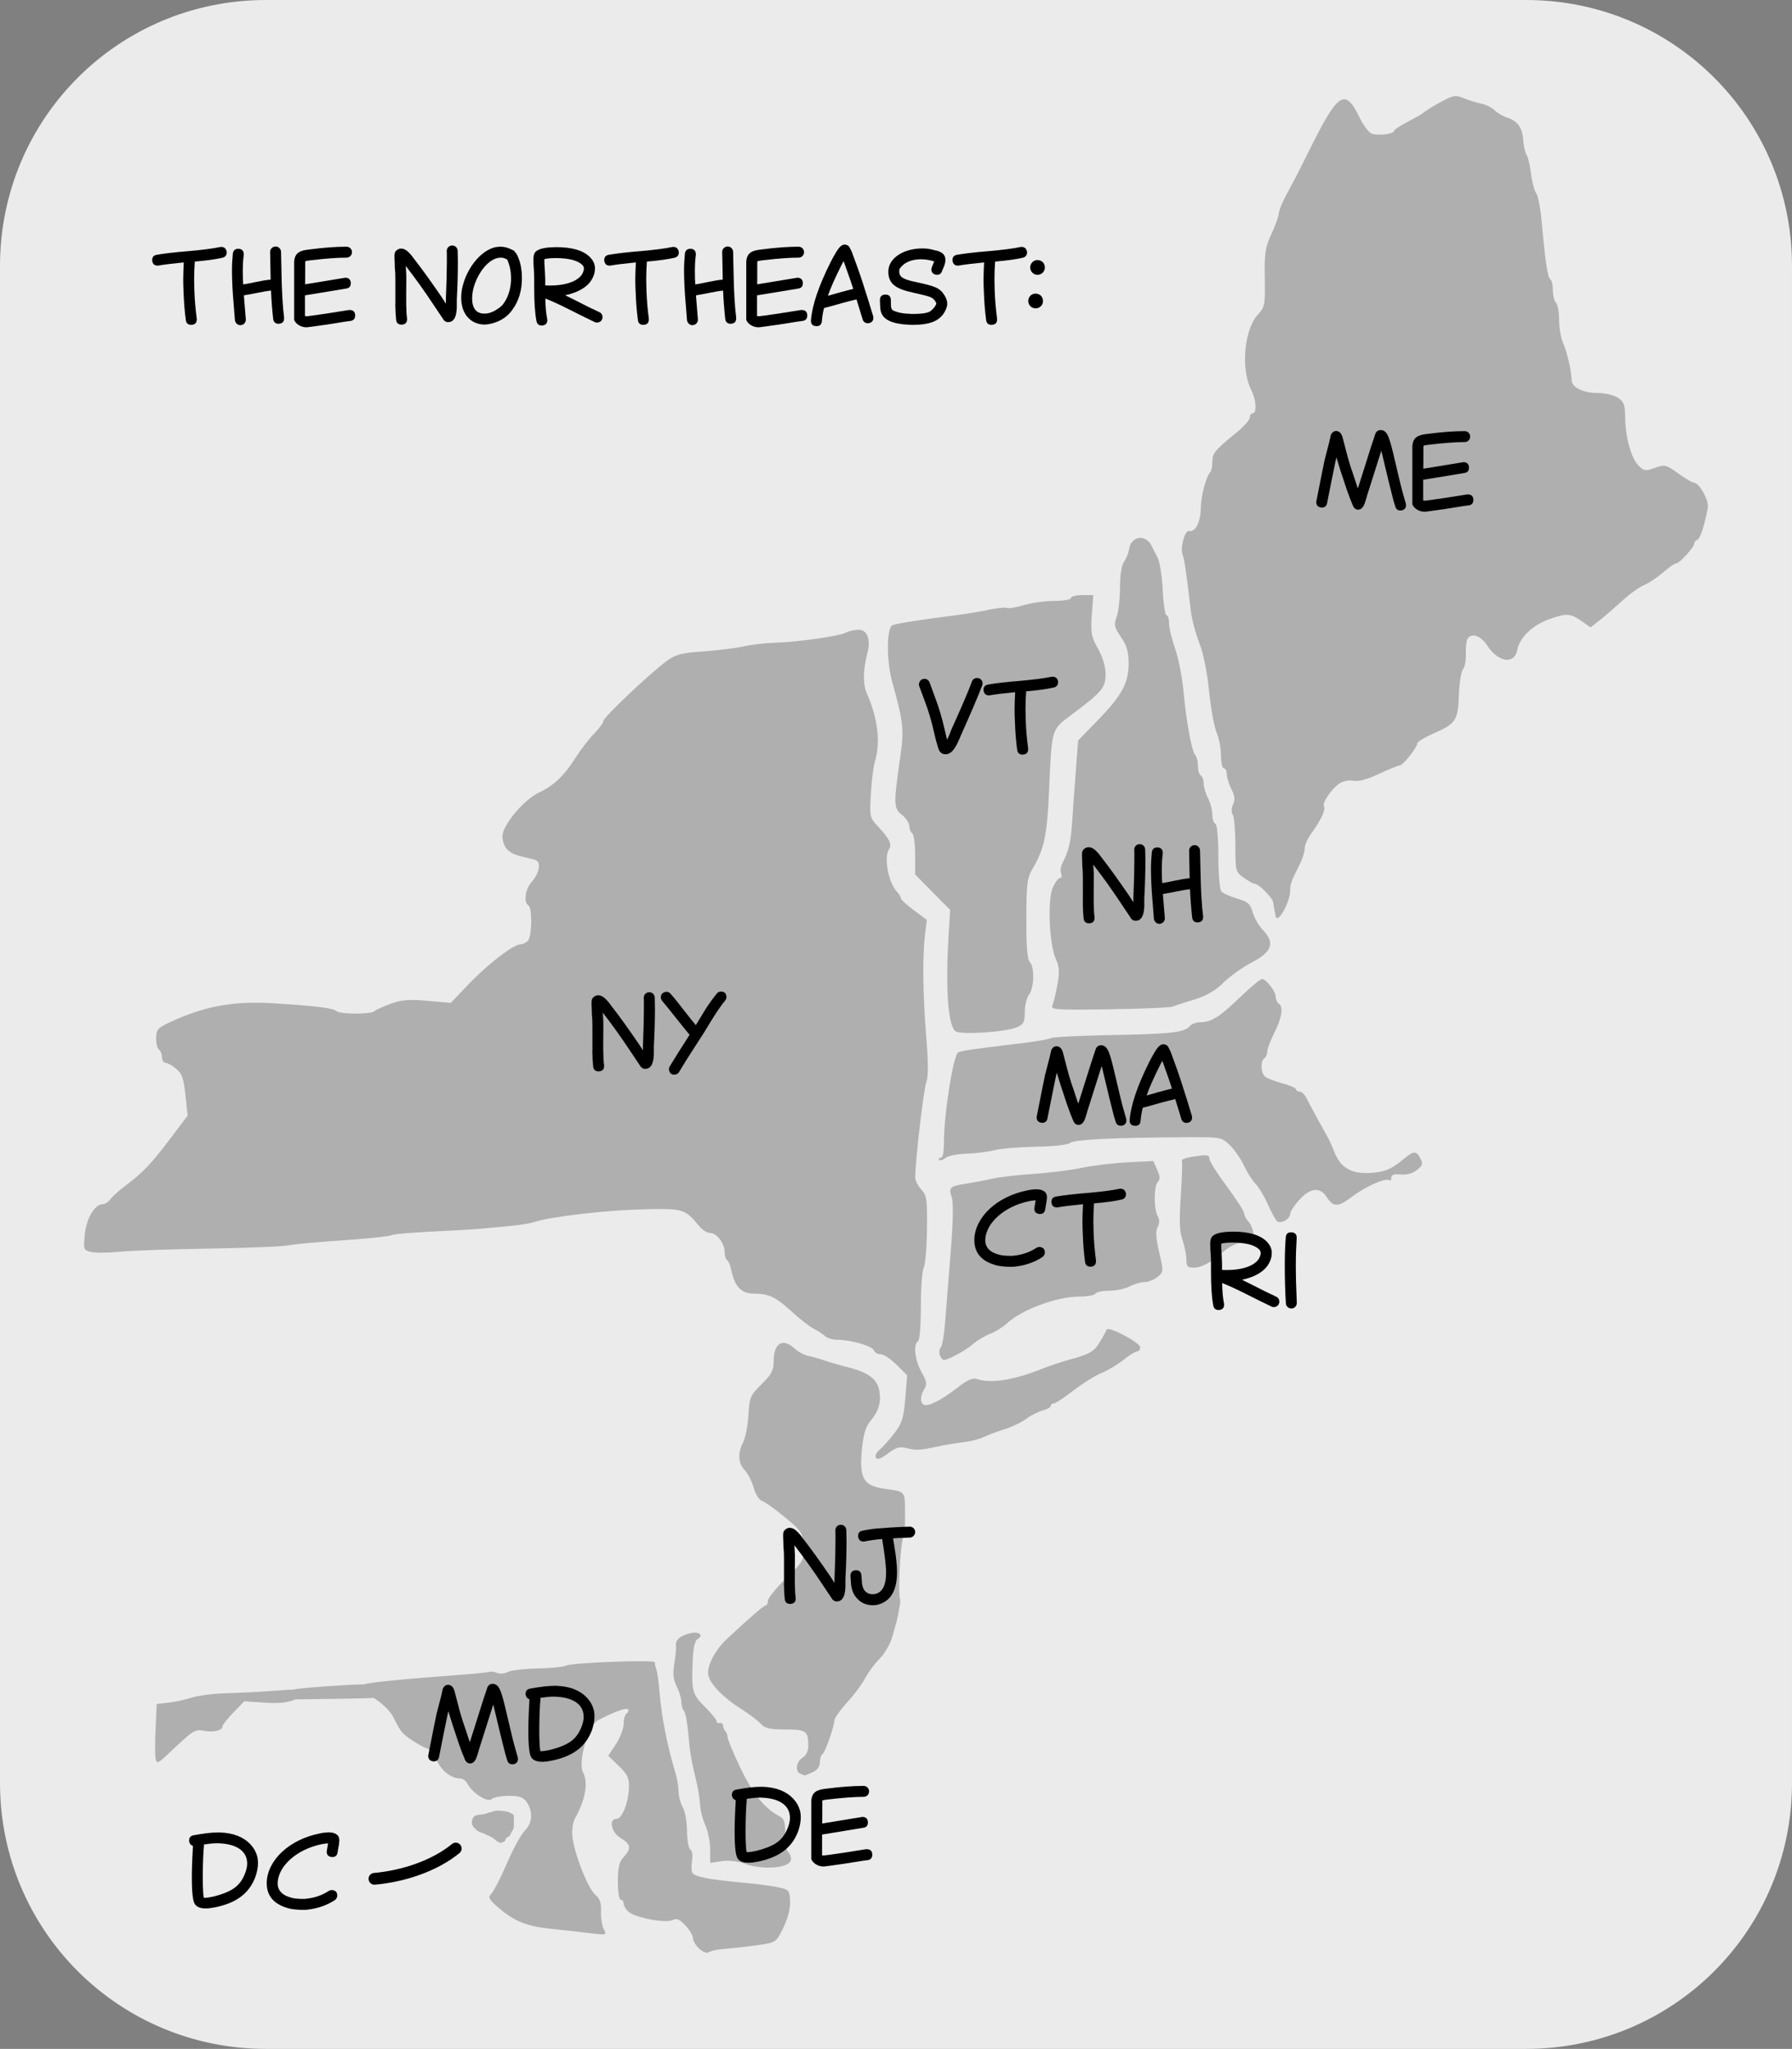 <?xml version="1.0" encoding="UTF-8" standalone="no"?>
<!-- Created with Inkscape (http://www.inkscape.org/) -->

<svg
   version="1.1"
   id="svg176"
   width="1219.803"
   height="1394.406"
   viewBox="0 0 1219.803 1394.406"
   sodipodi:docname="website for ai.svg"
   xml:space="preserve"
   inkscape:version="1.2.2 (b0a8486541, 2022-12-01)"
   xmlns:inkscape="http://www.inkscape.org/namespaces/inkscape"
   xmlns:sodipodi="http://sodipodi.sourceforge.net/DTD/sodipodi-0.dtd"
   xmlns="http://www.w3.org/2000/svg"
   xmlns:svg="http://www.w3.org/2000/svg"><rect x="0" y="0" width="1219.803" height="1394.406" fill="#808080" stroke="none"/><defs
     id="defs180"><linearGradient
       id="linearGradient1486"
       inkscape:swatch="solid"><stop
         style="stop-color:#000000;stop-opacity:1;"
         offset="0"
         id="stop1484" /></linearGradient><rect
       x="-1955.415"
       y="630.242"
       width="1258.942"
       height="409.675"
       id="rect3105-5-5-97-13-9-1-5-6-0-6-9-6-7-6-5-2-3-8-27-17-77-8-8-6-3-1" /><rect
       x="-1955.415"
       y="630.242"
       width="1258.942"
       height="409.675"
       id="rect3105-5-5-97-13-9-1-5-6-0-6-9-6-7-6-5-2-3-8-27-17-77-8-8-6-3-6-0" /><rect
       x="-1955.415"
       y="630.242"
       width="1258.942"
       height="409.675"
       id="rect3105-5-5-97-13-9-1-5-6-0-6-9-6-7-6-5-2-3-8-27-17-77-8-8-6-3-6-61-6" /><rect
       x="-1955.415"
       y="630.242"
       width="1258.942"
       height="409.675"
       id="rect3105-5-5-97-13-9-1-5-6-0-6-9-6-7-6-5-2-3-8-27-17-77-8-8-6-3-6-6-1" /><rect
       x="-1955.415"
       y="630.242"
       width="1258.942"
       height="409.675"
       id="rect3105-5-5-97-13-9-1-5-6-0-6-9-6-7-6-5-2-3-8-27-17-77-8-8-6-3-6-6-7-5" /><rect
       x="-1955.415"
       y="630.242"
       width="1258.942"
       height="409.675"
       id="rect3105-5-5-97-13-9-1-5-6-0-6-9-6-7-6-5-2-3-8-27-17-77-8-8-6-3-3-9" /><rect
       x="-1955.415"
       y="630.242"
       width="1258.942"
       height="409.675"
       id="rect3105-5-5-97-13-9-1-5-6-0-6-9-6-7-6-5-2-3-8-27-17-77-8-8-6-3-3-2-4" /><rect
       x="-1955.415"
       y="630.242"
       width="1258.942"
       height="409.675"
       id="rect3105-5-5-97-13-9-1-5-6-0-6-9-6-7-6-5-2-3-8-27-17-77-8-8-6-3-3-2-1-90" /><rect
       x="-1955.415"
       y="630.242"
       width="1258.942"
       height="409.675"
       id="rect3105-5-5-97-13-9-1-5-6-0-6-9-6-7-6-5-2-3-8-27-17-77-8-8-6-3-3-2-1-7-91" /><rect
       x="-1955.415"
       y="630.242"
       width="1258.942"
       height="409.675"
       id="rect3105-5-5-97-13-9-1-5-6-0-6-9-6-7-6-5-2-3-8-27-17-77-8-8-6-3-3-2-1-7-9-7" /><rect
       x="-1955.415"
       y="630.242"
       width="1258.942"
       height="409.675"
       id="rect3105-5-5-97-13-9-1-5-6-0-6-9-6-7-6-5-2-3-8-27-17-77-8-8-6-3-7-7" /><rect
       x="-1955.415"
       y="630.242"
       width="1258.942"
       height="409.675"
       id="rect3105-5-5-97-13-9-1-5-6-0-6-9-6-7-6-5-2-3-8-27-17-77-8-8-6-3-7-2-2-1" /></defs><sodipodi:namedview
     id="namedview178"
     pagecolor="#ffffff"
     bordercolor="#000000"
     borderopacity="0.25"
     inkscape:showpageshadow="2"
     inkscape:pageopacity="0.0"
     inkscape:pagecheckerboard="0"
     inkscape:deskcolor="#d1d1d1"
     showgrid="false"
     showguides="false"
     inkscape:zoom="0.14522152"
     inkscape:cx="-3515.3193"
     inkscape:cy="26373.502"
     inkscape:window-width="1920"
     inkscape:window-height="1011"
     inkscape:window-x="0"
     inkscape:window-y="0"
     inkscape:window-maximized="1"
     inkscape:current-layer="g182"><inkscape:grid
       type="xygrid"
       id="grid2722" /></sodipodi:namedview><g
     inkscape:groupmode="layer"
     inkscape:label="Image"
     id="g182"
     transform="translate(-15327.744,7266.352)"><g
       id="g70643"
       transform="translate(-5044.938,-3023.375)"
       inkscape:export-filename="northeast.svg"
       inkscape:export-xdpi="10"
       inkscape:export-ydpi="10"><g
         id="g27925"
         transform="translate(-2238.364,-1538.705)"><g
           id="g27818"><path
             id="rect52906-6-5"
             style="fill:#ebebeb;stroke-width:8;stroke-linecap:round;stroke-linejoin:round"
             d="m 22792.076,-2704.272 h 857.741 c 100.291,0 181.031,80.74 181.031,181.03 v 1032.345 c 0,100.291 -80.74,181.03 -181.031,181.03 h -857.741 c -100.291,0 -181.031,-80.74 -181.031,-181.03 v -1032.345 c 0,-100.291 80.74,-181.03 181.031,-181.03 z" /></g><g
           id="g27870"
           transform="translate(1181.842,1206.024)"><path
             style="fill:#afafaf;fill-opacity:1;stroke-width:1.964"
             d="m 21905.081,-2584.138 c -2.325,-2.166 -4.226,-5.402 -4.226,-7.191 0,-1.79 -2.339,-5.695 -5.198,-8.679 -3.997,-4.172 -5.996,-4.998 -8.656,-3.574 -4.428,2.369 -25.131,-1.484 -29.853,-5.557 -1.891,-1.631 -3.438,-4.154 -3.438,-5.607 0,-1.453 -0.884,-2.642 -1.964,-2.642 -1.102,0 -1.965,-5.442 -1.965,-12.398 0,-9.683 0.861,-13.321 3.929,-16.615 5.398,-5.794 4.936,-8.832 -1.964,-12.908 -6.365,-3.76 -8.484,-13.081 -2.973,-13.081 3.81,0 8.136,-10.621 8.519,-20.914 0.26,-6.99 -0.717,-9.136 -6.879,-15.122 l -7.182,-6.975 5.24,-7.918 c 2.881,-4.355 5.239,-10.536 5.239,-13.737 0,-3.2 0.898,-6.374 1.996,-7.053 1.099,-0.678 1.539,-1.975 0.978,-2.882 -0.875,-1.416 -10.71,2.196 -20.653,7.586 -6.554,3.553 -13.602,28.523 -9.967,35.314 3.71,6.932 1.68,18.534 -5.496,31.419 -1.509,2.709 -2.196,8.006 -1.658,12.769 1.311,11.577 10.608,35 15.545,39.159 3.12,2.629 4.099,5.525 3.868,11.44 -0.171,4.357 0.672,9.758 1.874,12.003 2.132,3.983 1.905,4.048 -9.339,2.654 -6.338,-0.786 -18.154,-2.104 -26.257,-2.929 -16.793,-1.711 -25.232,-5.084 -36.106,-14.431 -6.546,-5.627 -7.239,-6.955 -4.911,-9.404 1.492,-1.569 5.255,-8.598 8.363,-15.621 7.712,-17.428 11.211,-23.886 15.368,-28.362 4.347,-4.681 4.551,-12.529 0.478,-18.345 -2.429,-3.468 -4.974,-4.366 -12.376,-4.366 -5.124,0 -10.31,0.993 -11.523,2.206 -2.573,2.573 -12.972,-3.921 -16.332,-10.2 -1.117,-2.085 -3.283,-3.792 -4.815,-3.792 -6.151,0 -12.564,-4.763 -16.02,-11.899 -2.006,-4.141 -4.973,-7.966 -6.593,-8.498 -4.648,-1.528 -14.436,-7.8 -17.217,-11.033 -1.394,-1.62 -3.968,-6.04 -5.72,-9.821 -1.995,-4.307 -7.112,-9.41 -13.696,-13.658 -5.781,-3.73 -6.37,-8.393 -6.37,-9.06 0,-1.239 31.146,-4.082 64.611,-6.549 10.264,-0.757 19.545,-1.693 20.626,-2.081 1.08,-0.388 3.442,-0.06 5.248,0.74 1.806,0.794 5.021,0.515 7.144,-0.621 2.124,-1.136 11.253,-2.225 20.289,-2.42 9.035,-0.195 17.853,-1.068 19.595,-1.939 4.135,-2.068 60.774,-4.163 60.364,-2.232 -0.173,0.813 0.225,2.805 0.884,4.425 0.659,1.621 1.625,8.251 2.147,14.733 1.448,17.968 5.103,36.61 11.2,57.106 0.987,3.318 1.825,8.622 1.863,11.786 0.04,3.165 1.333,7.964 2.877,10.665 1.544,2.701 2.839,9.941 2.877,16.09 0.04,6.148 1.051,11.785 2.251,12.527 1.244,0.769 1.741,4.054 1.158,7.65 -0.563,3.467 -0.439,7.21 0.274,8.319 1.699,2.639 11.039,4.484 32.728,6.467 9.723,0.889 21.215,2.375 25.536,3.304 7.484,1.607 7.874,2.059 8.203,9.514 0.217,4.917 -1.469,11.574 -4.534,17.903 -4.714,9.734 -5.224,10.127 -15.078,11.616 -5.609,0.848 -13.735,1.846 -18.056,2.217 -11.728,1.006 -15.56,1.675 -17.907,3.127 -1.168,0.721 -4.026,-0.46 -6.35,-2.625 z m 30.392,-57.926 c -4.662,-1.709 -10.566,-2.32 -15.224,-1.575 l -7.608,1.217 v -9.154 c 0,-5.035 -1.486,-12.44 -3.303,-16.457 -1.817,-4.017 -3.445,-10.397 -3.619,-14.179 -0.173,-3.781 -1.398,-11.295 -2.72,-16.697 -3.371,-13.775 -4.053,-17.902 -5.355,-32.412 -0.63,-7.022 -1.933,-13.608 -2.896,-14.634 -0.963,-1.027 -1.751,-3.763 -1.751,-6.082 0,-2.319 -1.418,-7.059 -3.151,-10.533 -2.366,-4.742 -2.774,-8.613 -1.638,-15.526 0.832,-5.065 1.333,-10.62 1.114,-12.346 -0.487,-3.831 2.929,-6.712 9.939,-8.385 5.796,-1.383 9.216,1.495 4.797,4.035 -1.798,1.033 -2.955,5.741 -3.289,13.38 -0.971,22.172 -0.514,23.955 8.434,32.903 4.592,4.592 8.128,9.012 7.858,9.822 -0.271,0.81 0.573,1.252 1.875,0.982 1.301,-0.27 2.406,0.54 2.455,1.801 0.05,1.26 0.752,2.955 1.563,3.765 0.81,0.81 1.473,2.627 1.473,4.037 0,1.411 3.901,10.766 8.668,20.79 8.291,17.433 16.641,27.884 26.199,32.791 3.759,1.93 4.42,3.858 4.42,12.888 0,5.841 0.884,11.165 1.964,11.833 1.081,0.668 1.965,2.814 1.965,4.77 0,6.098 -18.878,7.838 -32.17,2.966 z m 38.554,-61.092 c -3.799,-1.533 -2.9,-8.21 1.473,-10.941 2.34,-1.462 3.929,-4.581 3.929,-7.714 0,-10.463 -1.376,-11.474 -15.621,-11.474 -10.715,0 -13.909,-0.744 -16.771,-3.906 -1.944,-2.149 -8.048,-6.746 -13.564,-10.217 -11.675,-7.347 -20.521,-16.365 -22.057,-22.485 -1.486,-5.922 4.26,-17.24 12.784,-25.175 16.568,-15.424 24.873,-22.582 26.255,-22.632 0.81,-0.03 1.473,-1.47 1.473,-3.203 0,-1.733 5.524,-8.556 12.275,-15.162 11.988,-11.73 12.265,-12.236 11.854,-21.606 -0.444,-10.124 -0.854,-10.685 -17.576,-24.054 -4.144,-3.314 -9.036,-6.583 -10.87,-7.265 -1.834,-0.683 -4.25,-4.639 -5.368,-8.793 -1.119,-4.154 -3.817,-9.466 -5.996,-11.805 -4.674,-5.017 -5.048,-11.455 -1.124,-19.34 1.562,-3.137 3.165,-11.449 3.562,-18.472 0.68,-11.992 1.224,-13.261 8.948,-20.885 6.874,-6.786 8.224,-9.38 8.224,-15.813 0,-12.221 6.245,-15.896 14.284,-8.406 2.365,2.203 6.526,4.438 9.249,4.967 2.722,0.529 7.602,1.911 10.843,3.071 3.241,1.16 10.393,3.232 15.894,4.605 13.932,3.478 20.1,7.993 21.562,15.785 1.491,7.945 -0.261,14.028 -6.025,20.925 -3.147,3.766 -4.746,9.032 -5.708,18.803 -1.996,20.248 0.806,25.172 15.528,27.286 14.506,2.084 13.751,1.084 13.751,18.182 0,15.148 -0.159,15.685 -4.938,16.641 -13.472,2.694 -19.364,17.449 -11.834,29.633 2.385,3.859 6.556,7.562 9.29,8.248 4.499,1.13 4.841,1.91 3.665,8.346 -0.713,3.904 -1.544,7.983 -1.847,9.064 -0.302,1.08 -1.654,5.861 -3.004,10.623 -1.35,4.762 -5.011,11.215 -8.135,14.339 -3.125,3.125 -7.252,8.462 -9.172,11.861 -4.082,7.228 -7.059,11.227 -15.768,21.18 -3.511,4.013 -6.384,8.349 -6.384,9.636 0,4.013 -6.276,21.743 -8.093,22.867 -0.951,0.588 -1.729,3.084 -1.729,5.548 0,2.894 -1.771,5.286 -5.003,6.759 -2.752,1.254 -5.183,2.21 -5.402,2.125 -0.219,-0.08 -1.504,-0.601 -2.854,-1.146 z m -438.861,-9.855 c -0.468,-1.967 -0.5,-11.23 -0.07,-20.583 l 0.778,-17.005 8.155,-0.948 c 4.485,-0.522 11.69,-2.091 16.012,-3.487 4.321,-1.397 14.929,-2.703 23.572,-2.904 8.643,-0.2 24.333,-1.044 34.867,-1.875 20.989,-1.656 25.005,0.405 11.786,6.048 -5.319,2.271 -11.175,2.888 -21.078,2.22 l -13.713,-0.924 -7.404,7.63 c -4.073,4.196 -7.405,8.418 -7.405,9.382 0,2.828 -5.947,4.301 -12.541,3.106 -6.393,-1.159 -7.042,-0.738 -25.007,16.216 -6.156,5.809 -7.214,6.225 -7.951,3.124 z m 93.944,-47.352 c 0,-1.046 46.401,-4.119 48.021,-3.497 1.621,0.622 6.37,8.635 6.37,9.06 0,0.425 -51.615,1.035 -53.236,1.035 -1.62,0 -1.155,-5.551 -1.155,-6.598 z m 388.613,-81.228 c 0,0 8.803,-28.36 22.814,-22.983 2.397,0.92 5.435,-1.983 3.771,0.02 -2.106,2.538 -3.971,36.887 -2.461,42.753 1.166,4.53 -11.052,2.563 -11.052,2.563 1.659,-4.111 -31.193,-24.962 -13.072,-22.354 z m 7.707,-76.605 c -0.763,-1.233 0.35,-3.667 2.473,-5.41 2.122,-1.742 6.637,-6.791 10.033,-11.219 5.309,-6.922 6.359,-10.25 7.484,-23.742 l 1.308,-15.691 -7.196,-7.197 c -3.958,-3.958 -8.84,-7.196 -10.849,-7.196 -2.01,0 -4.115,-1.202 -4.679,-2.671 -1.137,-2.966 -15.582,-7.151 -24.679,-7.151 -3.226,0 -7.033,-1.105 -8.461,-2.455 -1.428,-1.351 -4.98,-3.685 -7.895,-5.188 -2.914,-1.503 -9.544,-6.647 -14.732,-11.431 -10.953,-10.098 -15.709,-12.356 -26.033,-12.356 -8.311,0 -12.948,-4.829 -15.135,-15.764 -0.652,-3.259 -1.955,-6.401 -2.896,-6.983 -0.941,-0.581 -1.71,-3.018 -1.71,-5.415 0,-5.965 -5.329,-13.089 -9.791,-13.089 -2.021,0 -5.313,-1.989 -7.315,-4.42 -9.896,-12.015 -10.821,-12.303 -37.603,-11.727 -24.832,0.534 -62.486,4.838 -74.352,8.499 -5.735,1.769 -11.312,2.475 -37.909,4.8 -4.862,0.425 -19.848,1.298 -33.301,1.94 -13.454,0.642 -25.334,1.707 -26.4,2.366 -1.065,0.658 -12.157,1.947 -24.647,2.864 -32.115,2.357 -38.232,2.913 -47.715,4.335 -4.614,0.691 -28.72,1.581 -53.569,1.976 -24.849,0.395 -51.576,1.357 -59.394,2.138 -7.817,0.781 -16.554,0.832 -19.416,0.114 -5.034,-1.263 -5.166,-1.663 -4.074,-12.246 1.133,-10.981 6.819,-20.283 12.398,-20.283 1.371,0 3.648,-1.547 5.06,-3.438 1.412,-1.891 5.849,-5.89 9.861,-8.885 11.848,-8.846 17.971,-15.249 30.642,-32.044 l 11.984,-15.885 -1.489,-13.932 c -1.211,-11.334 -2.385,-14.678 -6.298,-17.935 -2.646,-2.202 -5.916,-4.032 -7.266,-4.068 -1.351,-0.04 -2.456,-1.782 -2.456,-3.879 0,-2.097 -0.883,-4.359 -1.964,-5.026 -1.08,-0.668 -1.964,-4.159 -1.964,-7.757 0,-5.841 0.96,-6.995 8.941,-10.746 23.391,-10.995 43.359,-14.747 69.984,-13.148 29.023,1.744 41.613,3.272 43.749,5.313 2.342,2.238 23.216,2.355 25.733,0.143 1.026,-0.902 6.038,-3.174 11.138,-5.051 7.438,-2.736 12.413,-3.137 25.15,-2.026 l 15.878,1.385 12.173,-12.753 c 12.892,-13.508 30.482,-27.06 35.124,-27.06 1.53,0 3.842,-1.06 5.139,-2.357 2.844,-2.844 3.163,-22.449 0.392,-24.161 -3.434,-2.123 -2.117,-11.37 2.287,-16.058 2.338,-2.489 4.487,-6.743 4.777,-9.454 0.42,-3.939 -0.533,-5.163 -4.742,-6.097 -10.796,-2.395 -13.208,-3.305 -16.563,-6.251 -1.891,-1.66 -3.438,-5.769 -3.438,-9.132 0,-7.667 14.597,-25.054 25.168,-29.978 9.711,-4.524 16.924,-11.391 24.382,-23.213 3.409,-5.401 9.123,-12.842 12.7,-16.533 3.576,-3.691 6.505,-7.669 6.507,-8.839 0,-2.416 31.461,-32.247 42.781,-40.571 6.385,-4.696 9.982,-5.661 25.06,-6.722 9.682,-0.681 22.024,-2.216 27.426,-3.41 5.402,-1.194 15.125,-2.332 21.608,-2.53 15.719,-0.478 43.691,-4.47 48.189,-6.877 1.984,-1.062 5.859,-1.931 8.611,-1.931 5.786,0 8.369,6.453 6.107,15.26 -3.135,12.209 -3.281,21.858 -0.425,28.256 7.409,16.595 9.414,33.559 5.444,46.06 -0.995,3.132 -2.237,12.984 -2.76,21.893 -0.929,15.81 -0.813,16.346 4.853,22.412 7.846,8.398 9.627,12.1 7.466,15.516 -3.63,5.736 -0.396,22.767 5.509,29.008 1.35,1.428 2.455,3.314 2.455,4.191 0,0.877 4.002,4.57 8.893,8.208 l 8.892,6.613 -1.196,9.822 c -1.833,15.059 -1.546,40.529 0.783,69.326 1.478,18.267 1.493,27.708 0.05,31.43 -1.766,4.559 -7.369,52.379 -7.542,64.371 -0.03,2.227 1.811,6.056 4.097,8.509 3.765,4.042 4.133,6.582 3.918,27.038 -0.129,12.418 -1.116,24.221 -2.191,26.229 -1.075,2.008 -1.954,13.822 -1.954,26.254 0,12.95 -0.839,23.122 -1.964,23.817 -3.378,2.088 -2.152,12.882 2.378,20.943 3.592,6.391 3.932,8.386 1.965,11.536 -2.834,4.537 -3.074,9.093 -0.562,10.646 2.746,1.697 11.79,-2.79 22.656,-11.24 7.213,-5.608 10.781,-7.211 13.751,-6.174 9.212,3.217 25.068,0.737 44.102,-6.898 4.959,-1.99 12.995,-4.697 17.856,-6.018 14.759,-4.007 17.531,-5.58 21.605,-12.263 2.154,-3.534 4.245,-7.309 4.647,-8.389 1.027,-2.761 22.857,8.726 22.857,12.027 0,1.488 -0.936,2.706 -2.079,2.706 -1.144,0 -5.343,2.612 -9.331,5.804 -3.988,3.192 -10.787,7.249 -15.109,9.014 -4.321,1.766 -12.865,7.109 -18.986,11.875 -6.121,4.766 -12.088,8.665 -13.26,8.665 -1.171,0 -2.13,0.788 -2.13,1.751 0,0.964 -2.431,2.358 -5.402,3.1 -2.971,0.741 -8.054,3.312 -11.295,5.713 -3.241,2.4 -9.871,5.582 -14.733,7.071 -4.861,1.489 -11.198,3.861 -14.082,5.272 -2.883,1.411 -9.071,3.005 -13.75,3.543 -4.68,0.538 -12.928,1.922 -18.33,3.075 -11.662,2.489 -14.009,2.58 -21.121,0.819 -4.143,-1.025 -6.984,-0.135 -12.156,3.81 -4.617,3.521 -7.189,4.44 -8.136,2.907 z m 43.553,-69.722 c -0.674,-1.757 -0.406,-4.188 0.597,-5.402 1.002,-1.213 2.291,-8.394 2.864,-15.957 0.572,-7.563 2.261,-28.778 3.753,-47.145 1.767,-21.76 2.071,-35.31 0.872,-38.896 -2.305,-6.889 -1.521,-7.635 9.937,-9.457 5.116,-0.813 13.394,-2.374 18.395,-3.469 5.001,-1.094 17.312,-2.503 27.358,-3.13 10.047,-0.628 24.684,-2.467 32.529,-4.087 7.844,-1.621 22.069,-3.334 31.612,-3.809 l 17.35,-0.863 2.65,5.986 c 1.955,4.417 2.073,6.563 0.451,8.186 -2.764,2.763 -2.874,18.091 -0.165,23.15 1.401,2.619 1.401,4.98 0,7.601 -1.467,2.74 -1.171,7.53 1.06,17.149 3.054,13.168 3.038,13.393 -1.198,16.824 -2.362,1.912 -6.305,3.477 -8.763,3.477 -2.458,0 -7.001,1.321 -10.095,2.934 -3.095,1.614 -9.332,2.94 -13.859,2.947 -4.528,0 -8.779,0.896 -9.447,1.976 -0.668,1.081 -5.361,1.97 -10.429,1.976 -15.859,0.02 -39.647,8.795 -50.103,18.486 -2.591,2.401 -7.71,5.55 -11.376,6.997 -3.666,1.449 -8.876,4.578 -11.577,6.955 -4.775,4.202 -16.808,10.766 -19.735,10.766 -0.799,0 -2.004,-1.437 -2.679,-3.195 z m 167.776,-65.31 c 0,-3.105 -1.194,-9.072 -2.654,-13.259 -2.015,-5.78 -2.289,-13.042 -1.138,-30.153 0.833,-12.397 1.161,-23.113 0.728,-23.813 -0.432,-0.7 2.511,-1.818 6.541,-2.484 10.623,-1.756 12.238,-1.564 12.238,1.458 0,1.492 5.304,9.852 11.786,18.577 6.483,8.726 11.787,16.938 11.787,18.25 0,1.311 1.305,3.827 2.901,5.591 1.595,1.763 3.142,5.329 3.437,7.925 0.463,4.069 -0.491,4.895 -6.903,5.983 -4.092,0.694 -9.837,3.444 -12.768,6.112 -8.21,7.473 -15.506,11.459 -20.975,11.459 -4.175,0 -4.98,-0.912 -4.98,-5.646 z m 61.292,-26.362 c -1.047,-1.303 -3.815,-6.607 -6.151,-11.789 -2.336,-5.181 -5.966,-11.14 -8.067,-13.24 -2.101,-2.101 -5.632,-7.675 -7.847,-12.387 -2.215,-4.712 -6.582,-11.015 -9.705,-14.007 -5.566,-5.333 -6.137,-5.438 -28.895,-5.329 -49.576,0.239 -76.871,1.544 -79.596,3.806 -1.637,1.358 -11.088,2.433 -23.279,2.649 -11.288,0.199 -24.06,1.267 -28.381,2.373 -4.322,1.106 -12.91,2.172 -19.084,2.37 -6.175,0.197 -12.605,1.502 -14.289,2.899 -1.685,1.398 -3.631,1.974 -4.325,1.28 -0.694,-0.694 -0.231,-1.262 1.03,-1.262 1.457,0 2.284,-3.754 2.271,-10.313 -0.04,-19.357 6.424,-60.169 9.749,-61.566 2.915,-1.224 8.906,-2.085 44.749,-6.427 8.895,-1.078 17.138,-2.556 18.318,-3.285 1.179,-0.729 19.094,-1.636 39.811,-2.015 41.63,-0.761 51.055,-1.786 54.491,-5.926 1.275,-1.536 4.362,-2.793 6.861,-2.793 7.863,0 13.246,-3.295 27.065,-16.568 7.385,-7.094 14.315,-12.897 15.4,-12.897 2.902,0 9.336,8.314 9.412,12.161 0.04,1.827 0.949,3.868 2.03,4.536 3.326,2.055 2.193,9.686 -2.938,19.801 -2.697,5.315 -4.907,11.159 -4.911,12.986 0,1.827 -0.893,3.868 -1.973,4.535 -2.804,1.734 -2.429,9.937 0.568,12.425 1.393,1.156 6.696,3.215 11.786,4.577 5.09,1.361 9.254,3.175 9.254,4.031 0,0.857 1.105,1.564 2.455,1.573 1.351,0 3.442,1.997 4.646,4.42 2.122,4.266 9.707,18.219 14.181,26.087 1.205,2.12 3.466,7.1 5.023,11.067 3.92,9.985 11.245,14.342 23.233,13.821 10.43,-0.454 15.127,-2.338 23.785,-9.54 6.85,-5.698 8.435,-5.752 11.308,-0.384 1.933,3.611 1.58,4.778 -2.386,7.91 -2.96,2.336 -6.976,3.44 -11.037,3.034 -4.59,-0.46 -6.384,0.169 -6.384,2.24 0,1.584 -0.522,2.357 -1.16,1.72 -2.09,-2.09 -16.348,4.123 -25.5,11.111 -9.672,7.385 -12.645,7.39 -17.466,0.03 -4.437,-6.773 -11.043,-6.028 -18.418,2.076 -3.415,3.753 -6.209,7.96 -6.209,9.35 0,4.063 -7.116,7.73 -9.425,4.856 z m -218.323,-128.809 c -5.241,-3.586 -7.054,-28.993 -4.745,-66.492 l 0.994,-16.141 -11.933,-12.083 -11.934,-12.083 v -13.402 c 0,-7.372 -0.884,-13.949 -1.964,-14.617 -1.081,-0.668 -1.965,-2.866 -1.965,-4.885 0,-2.018 -2.293,-5.474 -5.096,-7.678 -5.66,-4.453 -5.718,-7.076 -0.888,-40.792 2.448,-17.085 1.793,-22.846 -5.619,-49.457 -3.97,-14.255 -3.983,-36.273 -0.02,-38.721 1.604,-0.991 20.742,-4.01 43.056,-6.793 7.023,-0.875 17.18,-2.569 22.571,-3.763 5.392,-1.194 10.895,-1.752 12.23,-1.24 1.335,0.513 6.647,-0.349 11.805,-1.914 5.158,-1.565 14.461,-2.855 20.673,-2.867 6.213,-0.02 11.295,-0.905 11.295,-1.985 0,-1.08 3.418,-1.964 7.595,-1.964 h 7.596 l -0.973,13.598 c -0.863,12.054 -0.387,14.647 4.191,22.837 3.296,5.899 5.164,12.232 5.164,17.516 0,9.128 -2.456,12.006 -23.835,27.942 -13.003,9.692 -12.82,9.056 -14.601,50.7 -1.303,30.458 -3.285,40.074 -10.929,53.031 -4.057,6.876 -4.483,10.105 -4.565,34.63 -0.06,19.12 0.629,27.768 2.365,29.508 3.344,3.351 2.991,17.498 -0.553,22.185 -1.587,2.097 -2.884,7.406 -2.884,11.798 0,6.824 -0.786,8.332 -5.412,10.38 -7.233,3.201 -37.987,5.235 -41.616,2.752 z m 65.864,-17.65 c 0.783,-1.78 2.304,-8.12 3.381,-14.09 1.582,-8.775 1.364,-12.162 -1.137,-17.68 -4.476,-9.872 -5.702,-40.388 -1.952,-48.567 1.61,-3.511 3.805,-6.384 4.878,-6.384 1.073,0 1.428,-1.361 0.79,-3.024 -0.638,-1.663 -0.394,-4.536 0.543,-6.384 4.799,-9.468 5.991,-14.563 6.991,-29.879 0.599,-9.183 1.746,-25.155 2.55,-35.492 l 1.46,-18.795 13.674,-14.11 c 16.24,-16.756 20.702,-25.067 20.702,-38.555 0,-7.572 -1.26,-11.851 -5.193,-17.639 -4.612,-6.788 -4.941,-8.337 -2.946,-13.855 1.235,-3.417 2.246,-12.362 2.246,-19.878 0,-8.54 1.033,-15.139 2.753,-17.595 1.514,-2.162 3.061,-6.025 3.438,-8.585 1.347,-9.156 11.557,-10.461 15.472,-1.978 0.714,1.548 2.486,5.025 3.937,7.726 1.451,2.701 3.022,12.645 3.492,22.099 0.47,9.453 1.63,17.188 2.578,17.188 0.948,0 1.724,2.461 1.724,5.47 0,3.009 1.854,10.743 4.12,17.188 2.266,6.445 4.856,19.674 5.756,29.397 1.937,20.927 5.58,40.508 8.022,43.118 0.96,1.026 1.746,4.289 1.746,7.25 0,2.962 0.884,5.931 1.964,6.599 1.081,0.667 1.97,3.15 1.977,5.518 0,2.367 1.332,6.835 2.946,9.93 1.614,3.094 2.935,8.104 2.935,11.131 0,3.028 0.91,5.809 2.023,6.18 1.221,0.406 2.042,9.21 2.069,22.186 0.02,11.832 0.917,22.564 1.985,23.851 1.067,1.286 5.895,3.506 10.728,4.933 7.492,2.212 9.063,3.59 10.65,9.339 1.025,3.71 4.174,9.158 6.999,12.107 8.332,8.696 6.225,14.836 -7.551,22.005 -6.271,3.263 -14.976,9.471 -19.344,13.796 -5.583,5.527 -11.534,8.964 -20.028,11.567 -6.647,2.036 -13.412,4.211 -15.032,4.832 -1.621,0.621 -20.907,1.396 -42.858,1.723 -36.46,0.542 -39.788,0.314 -38.488,-2.643 z m 151.817,-61.184 c -0.136,-1.081 -0.467,-2.849 -0.737,-3.929 -0.27,-1.08 -0.601,-3.254 -0.736,-4.831 -0.264,-3.081 -9.912,-12.848 -12.691,-12.848 -0.924,0 -4.248,-1.828 -7.386,-4.062 -5.584,-3.977 -5.706,-4.447 -5.736,-22.099 -0.02,-9.921 -0.818,-19.282 -1.781,-20.803 -1.047,-1.654 -0.958,-4.504 0.222,-7.094 1.46,-3.206 1.158,-5.902 -1.166,-10.396 -1.726,-3.337 -3.138,-7.88 -3.138,-10.094 0,-2.214 -0.883,-4.026 -1.964,-4.026 -1.08,0 -1.964,-3.87 -1.964,-8.6 0,-4.73 -1.357,-11.847 -3.015,-15.816 -1.659,-3.969 -3.96,-16.673 -5.115,-28.232 -1.283,-12.844 -3.883,-25.598 -6.685,-32.802 -2.521,-6.482 -5.097,-16.206 -5.724,-21.608 -2.933,-25.279 -4.436,-35.589 -5.583,-38.304 -1.88,-4.448 1.493,-16.789 4.409,-16.133 4.23,0.952 7.833,-5.998 7.929,-15.297 0.09,-8.41 3.656,-21.957 6.545,-24.845 0.74,-0.741 1.346,-3.851 1.346,-6.912 0,-5.869 1.675,-7.903 16.387,-19.905 5.032,-4.106 9.149,-8.746 9.149,-10.313 0,-1.567 0.884,-2.849 1.965,-2.849 2.922,0 2.375,-9.222 -0.926,-15.606 -7.343,-14.199 -4.985,-41.407 4.475,-51.628 4.664,-5.04 4.939,-6.515 4.644,-24.874 -0.275,-17.057 0.3,-20.837 4.566,-30.001 2.685,-5.767 4.89,-11.9 4.901,-13.63 0.02,-1.73 2.104,-7.067 4.653,-11.861 2.549,-4.794 5.56,-10.45 6.692,-12.57 1.131,-2.119 5.75,-11.282 10.264,-20.361 18.944,-38.106 23.642,-40.998 33.505,-20.623 2.32,4.793 5.828,9.575 7.795,10.628 3.614,1.935 15.684,0.568 15.684,-1.776 0,-0.698 4.199,-3.46 9.331,-6.139 5.132,-2.678 9.772,-5.312 10.313,-5.852 1.566,-1.567 8.305,-5.641 15.301,-9.253 5.589,-2.884 7.315,-2.985 12.769,-0.745 3.468,1.424 8.667,3.021 11.552,3.548 2.886,0.527 6.931,2.527 8.991,4.446 2.059,1.918 5.845,4.155 8.412,4.97 7.325,2.324 10.609,6.818 11.177,15.292 0.288,4.305 1.296,8.808 2.24,10.008 0.944,1.2 2.332,7.021 3.086,12.937 0.753,5.915 2.356,11.943 3.562,13.396 1.206,1.453 2.886,10.315 3.733,19.693 2.466,27.306 4.033,37.685 5.862,38.816 0.941,0.581 1.711,3.922 1.711,7.423 0,3.502 0.957,7.324 2.128,8.494 1.17,1.171 2.123,6.431 2.117,11.688 0,5.258 1.169,12.212 2.611,15.453 2.776,6.244 5.725,19.011 5.89,25.498 0.13,5.105 7.782,8.814 18.261,8.85 4.63,0.02 10.597,1.456 13.26,3.201 4.081,2.674 4.855,4.757 4.928,13.259 0.116,13.498 4.113,27.928 9.123,32.938 3.719,3.719 4.72,3.858 11.132,1.539 6.685,-2.417 7.492,-2.227 15.772,3.72 4.8,3.446 9.521,6.267 10.492,6.267 3.926,0 10.749,12.174 9.736,17.373 -2.444,12.546 -5.212,20.913 -7.129,21.552 -1.137,0.379 -2.068,1.507 -2.068,2.507 0,2.52 -10.05,13.57 -12.343,13.57 -1.029,0 -5.017,2.762 -8.863,6.138 -3.845,3.377 -9.708,7.281 -13.027,8.676 -3.32,1.395 -10.014,6.196 -14.876,10.668 -4.862,4.472 -11.682,10.374 -15.156,13.114 l -6.317,4.983 -5.469,-3.83 c -8.312,-5.822 -10.483,-6.013 -22.167,-1.951 -11.8,4.102 -20.557,12.442 -22.32,21.257 -2.003,10.016 -12.9,8.326 -20.423,-3.167 -4.44,-6.784 -10.723,-8.889 -13.435,-4.502 -0.774,1.253 -1.269,5.805 -1.1,10.115 0.169,4.31 -0.712,9.064 -1.957,10.565 -1.245,1.5 -2.495,9.392 -2.778,17.539 -0.602,17.337 -2.006,19.451 -17.426,26.24 -6.007,2.645 -10.921,5.644 -10.921,6.664 0,2.735 -9.714,14.995 -11.881,14.995 -1.023,0 -7.386,2.59 -14.141,5.756 -8.09,3.79 -14.082,5.397 -17.553,4.707 -3.135,-0.624 -7.03,0.184 -9.613,1.994 -5.539,3.879 -11.748,13.274 -10.31,15.6 1.28,2.071 -2.291,9.622 -8.652,18.291 -2.453,3.343 -4.46,7.912 -4.46,10.154 0,2.241 -1.475,7.019 -3.279,10.618 -6.11,12.193 -6.543,13.361 -6.543,17.643 0,8.569 -9.186,24.432 -10.067,17.384 z"
             id="path25797-1-1-9"
             sodipodi:nodetypes="ssssssssssssscsssssssssssssssssssssssssssssssssssssssssssssssssssssscsssssssssssssssssssssssssssssssssssssssssssssssssssssssssssssssssssssssssssscsssssscssssssssssssssssssssscsssssssssssssssssssssssssssscsssssssssssscsssssssssssscssssssssssssssscssssssssssssssssssssssssssssssssssssssssssssscsssssssssssssssssssssssssssssssssssssssssssssssssssssssscssssssssssssssssssssssscccssssssssssscsscsssssssssssssssssssssscssssssssssssssssscssssssssssssssssssscsssssssssssssssssssssscssssssssssssssssssssscsscsssssssssssssscssssssssssssssss" /><g
             aria-label="ny"
             transform="matrix(0.904,0,0,0.904,23595.843,-3824.031)"
             id="text3103-6-6-90-4-4-9-7-2-2-7-4-2-5-0-9-2-1-1-0-9-1-3-7-2-6-7"
             style="font-size:82.304px;font-family:'Canted Comic';-inkscape-font-specification:'Canted Comic, Normal';white-space:pre;shape-inside:url(#rect3105-5-5-97-13-9-1-5-6-0-6-9-6-7-6-5-2-3-8-27-17-77-8-8-6-3-1);display:inline;stroke:#000000;stroke-width:0;stroke-linejoin:round"><path
               d="m -1941.834,706.961 c 0,2.551 -1.152,3.868 -3.539,4.115 -0.082,0.082 -0.329,0.082 -0.576,0.082 -2.387,0 -3.786,-1.152 -4.115,-3.539 -0.411,-3.621 -0.576,-6.996 -0.576,-10.123 -0.082,-0.247 -0.082,-0.494 -0.082,-0.905 0,-0.412 0,-0.823 0.082,-1.317 v -7.819 c 0,-9.053 0,-13.909 -0.082,-14.485 0,-0.658 -0.082,-2.14 -0.329,-4.527 l -0.082,-3.21 -0.165,-4.609 v -1.811 l 0.165,-1.399 c 0.329,-1.728 2.469,-3.539 4.774,-3.539 2.058,0 4.197,1.152 6.255,3.374 0.576,0.576 1.235,1.399 2.14,2.469 l 0.823,1.152 c 6.667,8.477 13.827,18.518 21.646,29.959 l 2.881,4.527 v -3.292 c 0.494,-11.934 0.741,-21.564 0.741,-28.806 0,-4.033 0,-6.502 -0.082,-7.407 v -0.247 c 0,-2.058 1.646,-3.951 3.951,-4.033 h 0.247 c 2.058,0 3.951,1.646 4.033,3.951 l 0.165,8.23 c 0,8.477 -0.247,18.024 -0.823,28.642 v 4.197 c 0,1.564 0,2.551 -0.082,2.963 -0.412,6.502 -2.551,9.712 -6.42,9.712 h -0.165 c -0.823,0 -1.564,-0.247 -2.222,-0.741 l -0.823,-0.658 -8.313,-12.428 c -6.502,-9.794 -13.251,-19.259 -20.411,-28.477 l 0.329,5.679 c 0.082,0.494 0.082,1.975 0.082,4.444 0,2.469 0,5.926 -0.082,10.37 v 7.901 c 0,1.152 0,1.811 0.082,2.058 0,3.539 0.165,6.502 0.576,9.053 z"
               id="path9279" /><path
               d="m -1865.374,664.163 c 2.881,-4.444 5.679,-8.313 8.395,-11.605 0.741,-0.905 1.646,-1.399 2.798,-1.481 h 0.411 c 2.469,0 3.786,1.235 4.033,3.704 v 0.494 c 0,0.905 -0.329,1.811 -0.988,2.551 -2.963,3.539 -6.667,9.053 -11.193,16.378 l -4.856,7.983 -12.922,20.082 -5.679,9.3 c -0.576,0.988 -1.399,1.646 -2.469,1.893 l -1.152,0.165 c -2.058,0 -3.292,-0.988 -3.868,-3.045 l -0.165,-1.07 c 0,-0.823 0.165,-1.481 0.576,-2.058 3.292,-5.514 8.313,-13.498 14.979,-23.868 -2.963,-3.539 -6.255,-7.572 -9.876,-12.181 -4.856,-6.173 -8.477,-10.617 -10.782,-13.333 -0.658,-0.823 -0.988,-1.728 -0.988,-2.798 v -0.247 c 0.082,-2.222 2.14,-3.786 4.197,-3.786 h 0.247 c 1.07,0.082 2.058,0.494 2.798,1.399 2.469,2.716 6.173,7.325 11.029,13.662 3.374,4.362 6.008,7.654 8.066,10.041 z"
               id="path9281" /></g><g
             aria-label="nj"
             transform="matrix(0.904,0,0,0.904,23726.248,-3461.597)"
             id="text3103-6-6-90-4-4-9-7-2-2-7-4-2-5-0-9-2-1-1-0-9-1-3-7-2-6-0-7"
             style="font-size:82.304px;font-family:'Canted Comic';-inkscape-font-specification:'Canted Comic, Normal';white-space:pre;shape-inside:url(#rect3105-5-5-97-13-9-1-5-6-0-6-9-6-7-6-5-2-3-8-27-17-77-8-8-6-3-6-0);display:inline;stroke:#000000;stroke-width:0;stroke-linejoin:round"><path
               d="m -1941.834,706.961 c 0,2.551 -1.152,3.868 -3.539,4.115 -0.082,0.082 -0.329,0.082 -0.576,0.082 -2.387,0 -3.786,-1.152 -4.115,-3.539 -0.411,-3.621 -0.576,-6.996 -0.576,-10.123 -0.082,-0.247 -0.082,-0.494 -0.082,-0.905 0,-0.412 0,-0.823 0.082,-1.317 v -7.819 c 0,-9.053 0,-13.909 -0.082,-14.485 0,-0.658 -0.082,-2.14 -0.329,-4.527 l -0.082,-3.21 -0.165,-4.609 v -1.811 l 0.165,-1.399 c 0.329,-1.728 2.469,-3.539 4.774,-3.539 2.058,0 4.197,1.152 6.255,3.374 0.576,0.576 1.235,1.399 2.14,2.469 l 0.823,1.152 c 6.667,8.477 13.827,18.518 21.646,29.959 l 2.881,4.527 v -3.292 c 0.494,-11.934 0.741,-21.564 0.741,-28.806 0,-4.033 0,-6.502 -0.082,-7.407 v -0.247 c 0,-2.058 1.646,-3.951 3.951,-4.033 h 0.247 c 2.058,0 3.951,1.646 4.033,3.951 l 0.165,8.23 c 0,8.477 -0.247,18.024 -0.823,28.642 v 4.197 c 0,1.564 0,2.551 -0.082,2.963 -0.412,6.502 -2.551,9.712 -6.42,9.712 h -0.165 c -0.823,0 -1.564,-0.247 -2.222,-0.741 l -0.823,-0.658 -8.313,-12.428 c -6.502,-9.794 -13.251,-19.259 -20.411,-28.477 l 0.329,5.679 c 0.082,0.494 0.082,1.975 0.082,4.444 0,2.469 0,5.926 -0.082,10.37 v 7.901 c 0,1.152 0,1.811 0.082,2.058 0,3.539 0.165,6.502 0.576,9.053 z"
               id="path9284" /><path
               d="m -1891.217,698.566 c 0.247,0.905 0.658,1.728 1.235,2.469 1.564,1.893 3.539,2.798 5.926,2.798 0.741,0 1.235,0 1.482,-0.082 5.844,-0.905 8.806,-6.337 8.806,-16.132 0,-3.951 -0.658,-10.123 -1.893,-18.518 -0.741,-4.197 -1.07,-6.502 -1.07,-6.831 -4.197,0.329 -8.56,0.905 -13.169,1.811 -0.082,0.082 -0.411,0.082 -0.905,0.082 -2.222,0 -3.539,-1.152 -3.951,-3.374 -0.082,-0.082 -0.082,-0.412 -0.082,-0.823 0,-2.222 1.07,-3.539 3.292,-3.951 5.021,-1.07 9.877,-1.646 14.486,-1.893 l 6.667,-0.494 7.572,-0.412 6.913,-0.247 c 2.058,0 3.951,1.646 4.033,3.868 v 0.247 c 0,2.058 -1.728,4.033 -3.951,4.115 l -6.255,0.247 c -1.152,0 -3.292,0.082 -6.42,0.329 l 0.988,6.09 c 1.317,7.983 1.975,14.403 1.975,19.259 0,11.852 -3.457,19.506 -10.453,23.045 -2.469,1.317 -5.021,1.975 -7.737,1.975 -0.905,0 -1.893,-0.082 -2.881,-0.247 -3.868,-0.576 -7.078,-2.469 -9.63,-5.597 -2.387,-2.716 -3.704,-6.502 -4.033,-11.358 l -0.329,-4.938 c 0,-2.551 1.235,-3.951 3.786,-4.197 h 0.329 c 2.551,0 3.868,1.235 4.115,3.786 l 0.329,4.197 c 0,1.399 0.165,2.551 0.411,3.457 z"
               id="path9286" /></g><g
             aria-label="md"
             transform="matrix(0.904,0,0,0.904,23486.165,-3353.425)"
             id="text3103-6-6-90-4-4-9-7-2-2-7-4-2-5-0-9-2-1-1-0-9-1-3-7-2-6-0-8-6"
             style="font-size:82.304px;font-family:'Canted Comic';-inkscape-font-specification:'Canted Comic, Normal';white-space:pre;shape-inside:url(#rect3105-5-5-97-13-9-1-5-6-0-6-9-6-7-6-5-2-3-8-27-17-77-8-8-6-3-6-61-6);display:inline;stroke:#000000;stroke-width:0;stroke-linejoin:round"><path
               d="m -1938.624,675.932 c -1.564,7.49 -3.621,17.778 -6.173,30.699 -0.411,2.222 -1.728,3.374 -3.951,3.374 -0.411,0 -0.741,0 -0.823,-0.082 -2.222,-0.412 -3.374,-1.728 -3.374,-3.951 0,-0.412 0,-0.741 0.082,-0.823 3.045,-15.555 5.103,-25.843 6.173,-30.864 l 2.634,-10.206 c 0.494,-1.728 0.988,-3.786 1.482,-6.008 l 0.411,-1.893 c 0,-0.247 0.082,-0.576 0.329,-1.07 l 0.329,-0.658 c 0.165,-0.247 0.412,-0.576 0.823,-0.988 0.741,-0.741 1.564,-1.07 2.634,-1.07 0.658,0 1.235,0.082 1.646,0.329 1.07,0.412 1.893,1.235 2.469,2.387 l 0.658,1.564 4.197,16.049 1.975,6.584 2.634,7.737 2.222,6.831 0.658,1.646 9.876,-31.275 3.292,-9.876 c 0,-0.247 0.082,-0.329 0.165,-0.329 0.082,-0.329 0.329,-0.658 0.576,-0.905 0.576,-0.741 1.399,-1.235 2.304,-1.399 0.165,-0.082 0.494,-0.082 0.988,-0.082 2.222,0 3.95,1.317 5.267,4.033 1.07,2.058 2.387,6.42 3.951,12.922 l 4.609,19.424 c 1.564,6.831 3.292,13.086 5.021,18.93 l 0.165,1.152 c 0,2.058 -0.988,3.374 -2.881,3.951 l -1.235,0.165 c -2.058,0 -3.374,-0.988 -3.951,-2.963 -0.905,-2.716 -1.811,-5.926 -2.716,-9.794 l -2.304,-9.218 -5.514,-23.045 -10.37,32.675 c -0.082,0.082 -0.165,0.329 -0.247,0.741 l -0.494,1.811 c -1.317,4.362 -2.304,8.477 -5.597,9.053 -0.082,0.082 -0.412,0.082 -0.823,0.082 -0.823,0 -1.564,-0.247 -2.304,-0.823 l -0.741,-0.741 -0.576,-0.905 -2.387,-5.844 -2.469,-6.749 c -3.704,-10.864 -6.255,-18.93 -7.819,-24.28 z"
               id="path9289" /><path
               d="m -1877.555,684.492 c 0.082,-7.078 0.411,-14.156 0.823,-21.234 -1.564,-0.494 -2.469,-1.564 -2.798,-3.128 -0.082,-0.082 -0.082,-0.412 -0.082,-0.905 0,-2.222 1.07,-3.539 3.292,-3.951 7.572,-1.399 13.662,-2.14 18.189,-2.14 h 1.893 c 9.959,0.412 17.531,3.374 22.716,8.889 2.963,3.128 4.774,6.667 5.514,10.699 0.165,1.152 0.247,2.387 0.247,3.621 0,2.963 -0.658,6.337 -1.893,10.123 -5.268,14.156 -16.461,20.082 -30.041,22.963 -2.798,0.576 -5.267,0.905 -7.407,0.905 -3.868,0 -6.502,-0.988 -8.066,-3.045 -1.564,-2.058 -2.387,-8.642 -2.387,-19.671 z m 9.136,-21.81 c -0.494,5.35 -0.823,12.675 -0.905,21.893 v 2.963 c 0,3.704 0.082,6.996 0.247,9.712 0.082,1.975 0.247,3.374 0.412,4.28 0.082,0.082 0.082,0.165 0.082,0.329 l 0.082,0.412 c 0.165,0.082 0.576,0.082 1.234,0.082 1.482,-0.082 3.621,-0.412 6.502,-1.07 13.169,-3.539 19.506,-7.407 23.374,-17.613 0.988,-2.551 1.482,-4.938 1.482,-7.16 0,-10.782 -10.37,-14.732 -20.658,-15.144 -0.247,-0.082 -0.988,-0.082 -2.058,-0.082 -2.634,0 -5.926,0.329 -9.794,0.905 z"
               id="path9291" /></g><g
             aria-label="de"
             transform="matrix(0.904,0,0,0.904,23690.346,-3284.709)"
             id="text3103-6-6-90-4-4-9-7-2-2-7-4-2-5-0-9-2-1-1-0-9-1-3-7-2-6-0-2-7"
             style="font-size:82.304px;font-family:'Canted Comic';-inkscape-font-specification:'Canted Comic, Normal';white-space:pre;shape-inside:url(#rect3105-5-5-97-13-9-1-5-6-0-6-9-6-7-6-5-2-3-8-27-17-77-8-8-6-3-6-6-1);display:inline;stroke:#000000;stroke-width:0;stroke-linejoin:round"><path
               d="m -1948.089,684.492 c 0.082,-7.078 0.411,-14.156 0.823,-21.234 -1.564,-0.494 -2.469,-1.564 -2.798,-3.128 -0.082,-0.082 -0.082,-0.412 -0.082,-0.905 0,-2.222 1.07,-3.539 3.292,-3.951 7.572,-1.399 13.662,-2.14 18.189,-2.14 h 1.893 c 9.959,0.412 17.531,3.374 22.716,8.889 2.963,3.128 4.774,6.667 5.514,10.699 0.165,1.152 0.247,2.387 0.247,3.621 0,2.963 -0.658,6.337 -1.893,10.123 -5.268,14.156 -16.461,20.082 -30.041,22.963 -2.798,0.576 -5.267,0.905 -7.407,0.905 -3.868,0 -6.502,-0.988 -8.066,-3.045 -1.564,-2.058 -2.387,-8.642 -2.387,-19.671 z m 9.136,-21.81 c -0.494,5.35 -0.823,12.675 -0.905,21.893 v 2.963 c 0,3.704 0.082,6.996 0.247,9.712 0.082,1.975 0.247,3.374 0.411,4.28 0.082,0.082 0.082,0.165 0.082,0.329 l 0.082,0.412 c 0.165,0.082 0.576,0.082 1.234,0.082 1.482,-0.082 3.621,-0.412 6.502,-1.07 13.169,-3.539 19.506,-7.407 23.374,-17.613 0.988,-2.551 1.482,-4.938 1.482,-7.16 0,-10.782 -10.37,-14.732 -20.658,-15.144 -0.247,-0.082 -0.988,-0.082 -2.058,-0.082 -2.634,0 -5.926,0.329 -9.794,0.905 z"
               id="path9294" /><path
               d="m -1849.16,700.13 h 0.494 c 2.551,0 3.95,1.152 4.197,3.539 v 0.576 c 0,2.387 -1.152,3.786 -3.539,4.115 l -3.704,0.494 -13.909,2.222 -10.535,1.481 c -1.564,0.247 -2.881,0.412 -3.868,0.494 -0.247,0.082 -0.823,0.082 -1.564,0.082 -0.329,0 -0.905,-0.082 -1.646,-0.165 -3.045,-0.741 -5.185,-2.14 -6.584,-4.28 -0.411,-0.576 -0.576,-1.07 -0.576,-1.399 v -42.469 c 0,-1.07 0,-1.646 0.082,-1.893 0.741,-5.844 4.115,-7.654 11.605,-8.395 10.617,-1.399 19.835,-2.058 27.736,-2.058 2.304,0 4.115,1.811 4.115,4.115 0,2.304 -1.811,4.115 -4.115,4.115 -6.667,0 -15.638,0.658 -26.749,1.975 -1.564,0.165 -2.634,0.329 -3.374,0.494 -0.658,0.082 -0.988,0.329 -0.988,0.823 v 4.28 c 0,5.679 0,9.876 -0.082,12.51 l 29.629,-4.856 c 0.082,-0.082 0.411,-0.082 0.823,-0.082 2.222,0 3.539,1.152 3.951,3.374 v 0.823 c 0,2.304 -1.152,3.621 -3.457,3.951 -9.465,1.564 -19.835,3.292 -31.029,5.103 v 15.555 l 0.576,0.165 h 0.988 l 3.457,-0.412 c 2.551,-0.329 6.008,-0.823 10.37,-1.481 z"
               id="path9296" /></g><g
             aria-label="dc"
             transform="matrix(0.904,0,0,0.904,23320.871,-3253.63)"
             id="text3103-6-6-90-4-4-9-7-2-2-7-4-2-5-0-9-2-1-1-0-9-1-3-7-2-6-0-2-9-3"
             style="font-size:82.304px;font-family:'Canted Comic';-inkscape-font-specification:'Canted Comic, Normal';white-space:pre;shape-inside:url(#rect3105-5-5-97-13-9-1-5-6-0-6-9-6-7-6-5-2-3-8-27-17-77-8-8-6-3-6-6-7-5);display:inline;stroke:#000000;stroke-width:0;stroke-linejoin:round"><path
               d="m -1948.089,684.492 c 0.082,-7.078 0.411,-14.156 0.823,-21.234 -1.564,-0.494 -2.469,-1.564 -2.798,-3.128 -0.082,-0.082 -0.082,-0.412 -0.082,-0.905 0,-2.222 1.07,-3.539 3.292,-3.951 7.572,-1.399 13.662,-2.14 18.189,-2.14 h 1.893 c 9.959,0.412 17.531,3.374 22.716,8.889 2.963,3.128 4.774,6.667 5.514,10.699 0.165,1.152 0.247,2.387 0.247,3.621 0,2.963 -0.658,6.337 -1.893,10.123 -5.268,14.156 -16.461,20.082 -30.041,22.963 -2.798,0.576 -5.267,0.905 -7.407,0.905 -3.868,0 -6.502,-0.988 -8.066,-3.045 -1.564,-2.058 -2.387,-8.642 -2.387,-19.671 z m 9.136,-21.81 c -0.494,5.35 -0.823,12.675 -0.905,21.893 v 2.963 c 0,3.704 0.082,6.996 0.247,9.712 0.082,1.975 0.247,3.374 0.411,4.28 0.082,0.082 0.082,0.165 0.082,0.329 l 0.082,0.412 c 0.165,0.082 0.576,0.082 1.234,0.082 1.482,-0.082 3.621,-0.412 6.502,-1.07 13.169,-3.539 19.506,-7.407 23.374,-17.613 0.988,-2.551 1.482,-4.938 1.482,-7.16 0,-10.782 -10.37,-14.732 -20.658,-15.144 -0.247,-0.082 -0.988,-0.082 -2.058,-0.082 -2.634,0 -5.926,0.329 -9.794,0.905 z"
               id="path9299" /><path
               d="m -1845.539,661.365 c -1.564,0.082 -3.21,0.247 -5.021,0.658 -18.518,3.868 -32.345,16.296 -32.921,28.889 v 0.494 c 0,5.679 3.786,9.383 11.275,11.111 1.893,0.412 4.444,0.658 7.737,0.658 1.07,0 1.811,0 2.058,-0.082 6.667,-0.658 12.428,-2.634 17.366,-5.926 0.741,-0.412 1.564,-0.658 2.304,-0.658 0.412,0 0.741,0 0.823,0.082 2.222,0.412 3.292,1.728 3.292,4.033 0,0.412 0,0.741 -0.082,0.823 -0.247,1.07 -0.823,1.975 -1.728,2.634 -6.173,4.033 -13.168,6.42 -21.152,7.243 -0.329,0.082 -1.234,0.082 -2.716,0.082 -1.728,0 -2.881,0 -3.457,-0.082 -2.634,-0.165 -4.691,-0.412 -6.255,-0.741 -11.769,-2.798 -17.695,-9.218 -17.695,-19.259 v -0.741 c 0.658,-16.79 17.201,-32.098 39.588,-36.625 2.551,-0.576 4.774,-0.823 6.749,-0.905 h 0.329 c 2.798,0 4.938,0.658 6.337,1.893 0.905,0.741 1.399,1.728 1.564,2.963 0.082,0.247 0.082,0.741 0.082,1.646 l -0.329,3.128 c -0.082,0.165 -0.411,1.975 -0.988,5.514 -0.329,2.304 -1.646,3.457 -3.95,3.457 -0.412,0 -0.658,0 -0.741,-0.082 -2.304,-0.329 -3.457,-1.646 -3.457,-3.868 0,-0.412 0,-0.741 0.082,-0.823 z"
               id="path9301" /></g><g
             aria-label="nh"
             transform="matrix(0.904,0,0,0.904,23929.689,-3924.814)"
             id="text3103-6-6-90-4-4-9-7-2-2-7-4-2-5-0-9-2-1-1-0-9-1-3-7-2-6-56-6"
             style="font-size:82.304px;font-family:'Canted Comic';-inkscape-font-specification:'Canted Comic, Normal';white-space:pre;shape-inside:url(#rect3105-5-5-97-13-9-1-5-6-0-6-9-6-7-6-5-2-3-8-27-17-77-8-8-6-3-3-9);display:inline;stroke:#000000;stroke-width:0;stroke-linejoin:round"><path
               d="m -1941.834,706.961 c 0,2.551 -1.152,3.868 -3.539,4.115 -0.082,0.082 -0.329,0.082 -0.576,0.082 -2.387,0 -3.786,-1.152 -4.115,-3.539 -0.411,-3.621 -0.576,-6.996 -0.576,-10.123 -0.082,-0.247 -0.082,-0.494 -0.082,-0.905 0,-0.412 0,-0.823 0.082,-1.317 v -7.819 c 0,-9.053 0,-13.909 -0.082,-14.485 0,-0.658 -0.082,-2.14 -0.329,-4.527 l -0.082,-3.21 -0.165,-4.609 v -1.811 l 0.165,-1.399 c 0.329,-1.728 2.469,-3.539 4.774,-3.539 2.058,0 4.197,1.152 6.255,3.374 0.576,0.576 1.235,1.399 2.14,2.469 l 0.823,1.152 c 6.667,8.477 13.827,18.518 21.646,29.959 l 2.881,4.527 v -3.292 c 0.494,-11.934 0.741,-21.564 0.741,-28.806 0,-4.033 0,-6.502 -0.082,-7.407 v -0.247 c 0,-2.058 1.646,-3.951 3.951,-4.033 h 0.247 c 2.058,0 3.951,1.646 4.033,3.951 l 0.165,8.23 c 0,8.477 -0.247,18.024 -0.823,28.642 v 4.197 c 0,1.564 0,2.551 -0.082,2.963 -0.412,6.502 -2.551,9.712 -6.42,9.712 h -0.165 c -0.823,0 -1.564,-0.247 -2.222,-0.741 l -0.823,-0.658 -8.313,-12.428 c -6.502,-9.794 -13.251,-19.259 -20.411,-28.477 l 0.329,5.679 c 0.082,0.494 0.082,1.975 0.082,4.444 0,2.469 0,5.926 -0.082,10.37 v 7.901 c 0,1.152 0,1.811 0.082,2.058 0,3.539 0.165,6.502 0.576,9.053 z"
               id="path9304" /><path
               d="m -1862.082,671.406 c 0.247,14.568 0.905,26.09 1.975,34.485 v 0.412 c 0,2.551 -1.152,3.868 -3.539,4.115 -0.082,0.082 -0.329,0.082 -0.576,0.082 -2.387,0 -3.786,-1.235 -4.115,-3.621 -0.741,-6.831 -1.317,-13.992 -1.646,-21.399 -2.387,0.247 -5.844,0.823 -10.206,1.728 -4.197,0.823 -7.572,1.481 -10.206,1.893 l 1.481,18.271 c 0,2.058 -1.564,4.033 -3.786,4.115 -0.082,0.082 -0.165,0.082 -0.411,0.082 -1.975,0 -3.786,-1.728 -4.033,-3.786 l -0.905,-11.523 c -0.905,-10.206 -1.317,-18.848 -1.317,-25.926 0,-4.362 0.247,-8.56 0.658,-12.675 0.329,-2.387 1.728,-3.621 4.115,-3.621 h 0.576 c 2.387,0.329 3.539,1.728 3.539,4.197 v 0.412 c -0.494,3.539 -0.741,7.654 -0.741,12.428 0,3.704 0.082,6.996 0.329,9.794 1.811,-0.247 4.856,-0.823 9.053,-1.728 4.691,-0.988 8.56,-1.646 11.605,-1.893 l -0.412,-20.905 c 0,-2.058 1.728,-3.951 4.033,-4.033 h 0.165 c 2.058,0 3.951,1.728 4.033,3.951 z"
               id="path9306" /></g><g
             aria-label="vt"
             transform="matrix(0.904,0,0,0.904,23819.432,-4039.757)"
             id="text3103-6-6-90-4-4-9-7-2-2-7-4-2-5-0-9-2-1-1-0-9-1-3-7-2-6-56-9-5"
             style="font-size:82.304px;font-family:'Canted Comic';-inkscape-font-specification:'Canted Comic, Normal';white-space:pre;shape-inside:url(#rect3105-5-5-97-13-9-1-5-6-0-6-9-6-7-6-5-2-3-8-27-17-77-8-8-6-3-3-2-4);display:inline;stroke:#000000;stroke-width:0;stroke-linejoin:round"><path
               d="m -1939.776,668.772 c 2.716,7.16 5.021,14.815 6.831,22.88 l 1.975,8.395 c 0.658,-1.152 1.317,-2.551 1.975,-4.197 l 1.152,-3.045 c 7.819,-17.201 13.004,-29.382 15.638,-36.543 0.411,-1.07 1.07,-1.811 2.14,-2.304 0.411,-0.247 0.988,-0.329 1.728,-0.329 0.494,0 0.988,0.082 1.482,0.247 1.07,0.412 1.811,1.07 2.304,2.14 0.247,0.412 0.329,0.988 0.329,1.728 0,0.494 -0.082,0.988 -0.247,1.481 -2.881,7.572 -8.148,19.917 -15.802,37.037 -0.082,0.082 -0.165,0.247 -0.247,0.494 l -0.905,2.222 c -1.893,4.609 -3.786,7.901 -5.761,9.876 -1.564,1.481 -3.128,2.222 -4.774,2.222 -2.058,0 -3.621,-0.823 -4.691,-2.469 -0.165,-0.247 -0.329,-0.576 -0.494,-0.988 l -0.658,-1.893 c -1.07,-3.374 -2.14,-7.49 -3.21,-12.263 -1.728,-7.654 -3.868,-14.897 -6.502,-21.893 l -4.362,-11.687 c -0.165,-0.494 -0.247,-0.988 -0.247,-1.481 0,-0.412 0.165,-0.988 0.411,-1.728 0.411,-1.07 1.235,-1.728 2.304,-2.14 0.411,-0.165 0.905,-0.247 1.399,-0.247 0.741,0 1.317,0.082 1.728,0.329 1.07,0.494 1.728,1.235 2.14,2.304 z"
               id="path9309" /><path
               d="m -1869.901,707.125 c 0,2.551 -1.152,3.868 -3.539,4.115 -0.082,0.082 -0.329,0.082 -0.576,0.082 -2.387,0 -3.786,-1.152 -4.115,-3.539 -0.905,-6.667 -1.482,-13.827 -1.728,-21.481 -0.165,-3.045 -0.247,-6.09 -0.247,-9.136 0,-3.374 0.165,-7.654 0.411,-12.839 -7.737,0.741 -14.074,1.481 -18.93,2.304 -0.082,0.082 -0.411,0.082 -0.823,0.082 -2.222,0 -3.539,-1.152 -3.951,-3.374 -0.082,-0.082 -0.082,-0.412 -0.082,-0.823 0,-2.222 1.152,-3.539 3.374,-3.951 5.103,-0.905 13.251,-1.893 24.362,-2.798 10.123,-0.905 17.942,-1.893 23.374,-3.045 0.165,-0.082 0.494,-0.082 0.905,-0.082 2.14,0 3.457,1.07 4.033,3.21 0.082,0.165 0.082,0.494 0.082,0.988 0,2.058 -1.07,3.374 -3.21,3.951 -5.021,1.152 -12.016,2.14 -20.823,2.881 -0.329,4.362 -0.494,8.889 -0.494,13.58 l 0.165,7.983 c 0.247,7.407 0.905,14.568 1.811,21.399 z"
               id="path9311" /></g><g
             aria-label="ri"
             transform="matrix(0.904,0,0,0.904,24015.562,-3662.216)"
             id="text3103-6-6-90-4-4-9-7-2-2-7-4-2-5-0-9-2-1-1-0-9-1-3-7-2-6-56-9-2-6"
             style="font-size:82.304px;font-family:'Canted Comic';-inkscape-font-specification:'Canted Comic, Normal';white-space:pre;shape-inside:url(#rect3105-5-5-97-13-9-1-5-6-0-6-9-6-7-6-5-2-3-8-27-17-77-8-8-6-3-3-2-1-90);display:inline;stroke:#000000;stroke-width:0;stroke-linejoin:round"><path
               d="m -1919.859,691.982 c 9.218,4.774 15.802,7.983 19.671,9.712 1.07,0.412 1.811,1.235 2.222,2.304 0.165,0.494 0.247,0.988 0.247,1.481 0,0.658 -0.082,1.235 -0.329,1.646 -0.411,1.07 -1.152,1.728 -2.222,2.14 -0.411,0.247 -0.988,0.329 -1.564,0.329 -0.658,0 -1.235,-0.082 -1.646,-0.329 -3.704,-1.728 -10.37,-5.021 -20.164,-9.959 -6.996,-3.539 -12.757,-6.09 -17.119,-7.819 0.082,6.173 0.576,11.276 1.399,15.473 0.082,0.082 0.082,0.412 0.082,0.823 0,2.222 -1.07,3.539 -3.292,3.951 -0.165,0.082 -0.494,0.082 -0.905,0.082 -2.222,0 -3.539,-1.152 -3.951,-3.374 -1.152,-5.761 -1.728,-14.156 -1.728,-25.185 0,-6.337 0,-9.876 -0.082,-10.699 l -0.165,-2.716 c -0.247,-2.469 -0.329,-5.267 -0.329,-8.395 0.082,-2.222 0.494,-3.786 1.234,-4.691 1.564,-2.058 5.35,-3.374 11.44,-3.786 l 4.444,-0.165 c 11.934,0 20.411,2.469 25.432,7.49 2.058,2.058 3.292,4.362 3.704,6.996 0.082,0.247 0.082,0.823 0.082,1.646 0,2.387 -0.576,4.774 -1.811,7.16 -2.222,4.527 -6.42,7.983 -12.592,10.535 -2.798,1.07 -5.514,1.893 -8.066,2.387 z m -21.646,-30.123 c 0,2.551 0.082,5.103 0.329,7.654 l 0.329,6.831 v 5.267 c 0.576,0.082 1.893,0.082 3.95,0.082 12.428,0 21.646,-3.786 24.28,-9.383 0.576,-1.399 0.905,-2.469 0.905,-3.21 0,-1.152 -0.411,-2.14 -1.234,-2.963 -3.539,-3.374 -10.288,-5.103 -20.164,-5.103 -3.374,0 -6.09,0.247 -8.148,0.741 z"
               id="path9314" /><path
               d="m -1884.633,657.743 c -0.411,6.42 -0.658,13.086 -0.658,20.082 0,8.148 0.247,17.695 0.741,28.477 v 0.247 c 0,2.058 -1.646,4.033 -3.868,4.115 h -0.247 c -2.058,0 -4.033,-1.646 -4.115,-3.868 -0.576,-9.465 -0.823,-18.93 -0.823,-28.395 0,-8.066 0.247,-15.144 0.741,-21.317 0.247,-2.551 1.564,-3.786 4.033,-3.786 h 0.411 c 2.551,0.247 3.786,1.564 3.786,4.033 z"
               id="path9316" /></g><g
             aria-label="ct"
             transform="matrix(0.904,0,0,0.904,23857.448,-3691.273)"
             id="text3103-6-6-90-4-4-9-7-2-2-7-4-2-5-0-9-2-1-1-0-9-1-3-7-2-6-56-9-2-0-39"
             style="font-size:82.304px;font-family:'Canted Comic';-inkscape-font-specification:'Canted Comic, Normal';white-space:pre;shape-inside:url(#rect3105-5-5-97-13-9-1-5-6-0-6-9-6-7-6-5-2-3-8-27-17-77-8-8-6-3-3-2-1-7-91);display:inline;stroke:#000000;stroke-width:0;stroke-linejoin:round"><path
               d="m -1906.279,661.365 c -1.564,0.082 -3.21,0.247 -5.021,0.658 -18.518,3.868 -32.345,16.296 -32.922,28.889 v 0.494 c 0,5.679 3.786,9.383 11.276,11.111 1.893,0.412 4.444,0.658 7.737,0.658 1.07,0 1.811,0 2.058,-0.082 6.667,-0.658 12.428,-2.634 17.366,-5.926 0.741,-0.412 1.564,-0.658 2.304,-0.658 0.411,0 0.741,0 0.823,0.082 2.222,0.412 3.292,1.728 3.292,4.033 0,0.412 0,0.741 -0.082,0.823 -0.247,1.07 -0.823,1.975 -1.728,2.634 -6.173,4.033 -13.169,6.42 -21.152,7.243 -0.329,0.082 -1.235,0.082 -2.716,0.082 -1.728,0 -2.881,0 -3.457,-0.082 -2.634,-0.165 -4.691,-0.412 -6.255,-0.741 -11.769,-2.798 -17.695,-9.218 -17.695,-19.259 v -0.741 c 0.658,-16.79 17.201,-32.098 39.588,-36.625 2.551,-0.576 4.774,-0.823 6.749,-0.905 h 0.329 c 2.798,0 4.938,0.658 6.337,1.893 0.905,0.741 1.399,1.728 1.564,2.963 0.082,0.247 0.082,0.741 0.082,1.646 l -0.329,3.128 c -0.082,0.165 -0.411,1.975 -0.988,5.514 -0.329,2.304 -1.646,3.457 -3.951,3.457 -0.411,0 -0.658,0 -0.741,-0.082 -2.304,-0.329 -3.457,-1.646 -3.457,-3.868 0,-0.412 0,-0.741 0.082,-0.823 z"
               id="path9319" /><path
               d="m -1860.847,707.125 c 0,2.551 -1.152,3.868 -3.539,4.115 -0.082,0.082 -0.329,0.082 -0.576,0.082 -2.387,0 -3.786,-1.152 -4.115,-3.539 -0.905,-6.667 -1.482,-13.827 -1.728,-21.481 -0.165,-3.045 -0.247,-6.09 -0.247,-9.136 0,-3.374 0.165,-7.654 0.411,-12.839 -7.737,0.741 -14.074,1.481 -18.93,2.304 -0.082,0.082 -0.412,0.082 -0.823,0.082 -2.222,0 -3.539,-1.152 -3.95,-3.374 -0.082,-0.082 -0.082,-0.412 -0.082,-0.823 0,-2.222 1.152,-3.539 3.374,-3.951 5.103,-0.905 13.251,-1.893 24.362,-2.798 10.123,-0.905 17.942,-1.893 23.374,-3.045 0.165,-0.082 0.494,-0.082 0.905,-0.082 2.14,0 3.457,1.07 4.033,3.21 0.082,0.165 0.082,0.494 0.082,0.988 0,2.058 -1.07,3.374 -3.21,3.951 -5.021,1.152 -12.016,2.14 -20.823,2.881 -0.329,4.362 -0.494,8.889 -0.494,13.58 l 0.165,7.983 c 0.247,7.407 0.905,14.568 1.811,21.399 z"
               id="path9321" /></g><g
             aria-label="ma"
             transform="matrix(0.904,0,0,0.904,23900.313,-3787.998)"
             id="text3103-6-6-90-4-4-9-7-2-2-7-4-2-5-0-9-2-1-1-0-9-1-3-7-2-6-56-9-2-0-3-4"
             style="font-size:82.304px;font-family:'Canted Comic';-inkscape-font-specification:'Canted Comic, Normal';white-space:pre;shape-inside:url(#rect3105-5-5-97-13-9-1-5-6-0-6-9-6-7-6-5-2-3-8-27-17-77-8-8-6-3-3-2-1-7-9-7);display:inline;stroke:#000000;stroke-width:0;stroke-linejoin:round"><path
               d="m -1938.624,675.932 c -1.564,7.49 -3.621,17.778 -6.173,30.699 -0.411,2.222 -1.728,3.374 -3.951,3.374 -0.411,0 -0.741,0 -0.823,-0.082 -2.222,-0.412 -3.374,-1.728 -3.374,-3.951 0,-0.412 0,-0.741 0.082,-0.823 3.045,-15.555 5.103,-25.843 6.173,-30.864 l 2.634,-10.206 c 0.494,-1.728 0.988,-3.786 1.482,-6.008 l 0.411,-1.893 c 0,-0.247 0.082,-0.576 0.329,-1.07 l 0.329,-0.658 c 0.165,-0.247 0.412,-0.576 0.823,-0.988 0.741,-0.741 1.564,-1.07 2.634,-1.07 0.658,0 1.235,0.082 1.646,0.329 1.07,0.412 1.893,1.235 2.469,2.387 l 0.658,1.564 4.197,16.049 1.975,6.584 2.634,7.737 2.222,6.831 0.658,1.646 9.876,-31.275 3.292,-9.876 c 0,-0.247 0.082,-0.329 0.165,-0.329 0.082,-0.329 0.329,-0.658 0.576,-0.905 0.576,-0.741 1.399,-1.235 2.304,-1.399 0.165,-0.082 0.494,-0.082 0.988,-0.082 2.222,0 3.95,1.317 5.267,4.033 1.07,2.058 2.387,6.42 3.951,12.922 l 4.609,19.424 c 1.564,6.831 3.292,13.086 5.021,18.93 l 0.165,1.152 c 0,2.058 -0.988,3.374 -2.881,3.951 l -1.235,0.165 c -2.058,0 -3.374,-0.988 -3.951,-2.963 -0.905,-2.716 -1.811,-5.926 -2.716,-9.794 l -2.304,-9.218 -5.514,-23.045 -10.37,32.675 c -0.082,0.082 -0.165,0.329 -0.247,0.741 l -0.494,1.811 c -1.317,4.362 -2.304,8.477 -5.597,9.053 -0.082,0.082 -0.412,0.082 -0.823,0.082 -0.823,0 -1.564,-0.247 -2.304,-0.823 l -0.741,-0.741 -0.576,-0.905 -2.387,-5.844 -2.469,-6.749 c -3.704,-10.864 -6.255,-18.93 -7.819,-24.28 z"
               id="path9324" /><path
               d="m -1882.905,707.866 c 0.905,-11.358 5.844,-25.926 14.815,-43.786 2.222,-4.362 4.197,-7.737 5.761,-9.959 1.564,-2.14 3.128,-3.21 4.774,-3.21 0.412,0 0.741,0 0.823,0.082 1.234,0.247 2.058,0.658 2.469,1.399 l 0.329,0.329 c 0.165,0.247 0.329,0.576 0.494,0.988 0.247,0.412 0.576,1.07 0.905,1.811 0.329,0.576 0.905,2.14 1.811,4.691 l 2.716,7.407 c 0.741,1.893 1.975,5.679 3.868,11.276 l 4.609,14.485 3.457,11.358 0.165,1.235 c 0,2.058 -0.988,3.374 -2.881,3.951 l -1.235,0.165 c -2.058,0 -3.374,-0.988 -3.951,-2.881 l -4.609,-15.062 c -2.881,0.658 -6.337,1.564 -10.37,2.634 -8.313,2.387 -13.004,3.621 -14.074,3.868 -0.905,3.374 -1.399,6.667 -1.646,9.876 -0.247,2.551 -1.564,3.786 -4.115,3.786 -0.165,0 -0.247,0 -0.329,-0.082 -2.551,-0.082 -3.786,-1.481 -3.786,-4.115 z m 24.609,-44.526 c -1.07,1.811 -1.811,3.292 -2.387,4.527 -4.362,8.806 -7.572,15.967 -9.465,21.564 0.905,-0.247 3.951,-1.07 8.971,-2.551 5.021,-1.399 8.395,-2.222 10.123,-2.634 -1.564,-4.856 -3.127,-9.465 -4.691,-13.662 z"
               id="path9326" /></g><g
             aria-label="me"
             transform="matrix(0.904,0,0,0.904,24090.651,-4206.717)"
             id="text3103-6-6-90-4-4-9-7-2-2-7-4-2-5-0-9-2-1-1-0-9-1-3-7-2-6-5-8"
             style="font-size:82.304px;font-family:'Canted Comic';-inkscape-font-specification:'Canted Comic, Normal';white-space:pre;shape-inside:url(#rect3105-5-5-97-13-9-1-5-6-0-6-9-6-7-6-5-2-3-8-27-17-77-8-8-6-3-7-7);display:inline;stroke:#000000;stroke-width:0;stroke-linejoin:round"><path
               d="m -1938.624,675.932 c -1.564,7.49 -3.621,17.778 -6.173,30.699 -0.411,2.222 -1.728,3.374 -3.951,3.374 -0.411,0 -0.741,0 -0.823,-0.082 -2.222,-0.412 -3.374,-1.728 -3.374,-3.951 0,-0.412 0,-0.741 0.082,-0.823 3.045,-15.555 5.103,-25.843 6.173,-30.864 l 2.634,-10.206 c 0.494,-1.728 0.988,-3.786 1.482,-6.008 l 0.411,-1.893 c 0,-0.247 0.082,-0.576 0.329,-1.07 l 0.329,-0.658 c 0.165,-0.247 0.412,-0.576 0.823,-0.988 0.741,-0.741 1.564,-1.07 2.634,-1.07 0.658,0 1.235,0.082 1.646,0.329 1.07,0.412 1.893,1.235 2.469,2.387 l 0.658,1.564 4.197,16.049 1.975,6.584 2.634,7.737 2.222,6.831 0.658,1.646 9.876,-31.275 3.292,-9.876 c 0,-0.247 0.082,-0.329 0.165,-0.329 0.082,-0.329 0.329,-0.658 0.576,-0.905 0.576,-0.741 1.399,-1.235 2.304,-1.399 0.165,-0.082 0.494,-0.082 0.988,-0.082 2.222,0 3.95,1.317 5.267,4.033 1.07,2.058 2.387,6.42 3.951,12.922 l 4.609,19.424 c 1.564,6.831 3.292,13.086 5.021,18.93 l 0.165,1.152 c 0,2.058 -0.988,3.374 -2.881,3.951 l -1.235,0.165 c -2.058,0 -3.374,-0.988 -3.951,-2.963 -0.905,-2.716 -1.811,-5.926 -2.716,-9.794 l -2.304,-9.218 -5.514,-23.045 -10.37,32.675 c -0.082,0.082 -0.165,0.329 -0.247,0.741 l -0.494,1.811 c -1.317,4.362 -2.304,8.477 -5.597,9.053 -0.082,0.082 -0.412,0.082 -0.823,0.082 -0.823,0 -1.564,-0.247 -2.304,-0.823 l -0.741,-0.741 -0.576,-0.905 -2.387,-5.844 -2.469,-6.749 c -3.704,-10.864 -6.255,-18.93 -7.819,-24.28 z"
               id="path9329" /><path
               d="m -1839.366,700.13 h 0.494 c 2.551,0 3.95,1.152 4.197,3.539 v 0.576 c 0,2.387 -1.152,3.786 -3.539,4.115 l -3.704,0.494 -13.909,2.222 -10.535,1.481 c -1.564,0.247 -2.881,0.412 -3.868,0.494 -0.247,0.082 -0.823,0.082 -1.564,0.082 -0.329,0 -0.905,-0.082 -1.646,-0.165 -3.045,-0.741 -5.185,-2.14 -6.584,-4.28 -0.412,-0.576 -0.576,-1.07 -0.576,-1.399 v -42.469 c 0,-1.07 0,-1.646 0.082,-1.893 0.741,-5.844 4.115,-7.654 11.605,-8.395 10.617,-1.399 19.835,-2.058 27.736,-2.058 2.304,0 4.115,1.811 4.115,4.115 0,2.304 -1.811,4.115 -4.115,4.115 -6.667,0 -15.638,0.658 -26.749,1.975 -1.564,0.165 -2.634,0.329 -3.374,0.494 -0.658,0.082 -0.988,0.329 -0.988,0.823 v 4.28 c 0,5.679 0,9.876 -0.082,12.51 l 29.629,-4.856 c 0.082,-0.082 0.411,-0.082 0.823,-0.082 2.222,0 3.539,1.152 3.951,3.374 v 0.823 c 0,2.304 -1.152,3.621 -3.457,3.951 -9.465,1.564 -19.835,3.292 -31.028,5.103 v 15.555 l 0.576,0.165 h 0.988 l 3.457,-0.412 c 2.551,-0.329 6.008,-0.823 10.37,-1.481 z"
               id="path9331" /></g><path
             style="fill:#afafaf;fill-opacity:1;stroke:none;stroke-width:20;stroke-linecap:round;stroke-linejoin:round"
             d="m 21772.781,-2657.251 c 0.659,-1.078 0.916,-2.666 2.377,-2.95 1.291,-0.729 1.898,-2.119 2.219,-3.476 1.048,-1.019 1.514,-2.422 1.595,-3.858 0.04,-2.314 0.09,-4.634 0.04,-6.949 -0.4,-1.457 -2.114,-1.705 -3.224,-2.426 -1.483,-0.745 -3.163,-0.601 -4.732,-0.982 -1.549,-0.033 -3.122,-0.322 -4.655,-0.01 -1.369,0.224 -2.589,0.906 -3.961,1.124 -1.607,0.29 -3.065,1.25 -4.727,1.226 -1.182,0.369 -2.471,0.163 -3.659,0.566 -1.434,0.237 -2.855,1.106 -3.197,2.607 -0.354,1.326 -0.858,2.871 -0.126,4.155 0.591,1.353 1.714,2.288 2.713,3.339 1.747,1.53 4.124,1.88 6.158,2.884 1.299,0.767 2.835,1.087 4.057,1.994 1.32,0.695 2.461,1.657 3.588,2.614 1.182,0.796 2.724,1.746 4.124,0.864 0.47,-0.232 0.969,-0.496 1.412,-0.723 z"
             id="path10039-1"
             sodipodi:nodetypes="csssssssssccssssssssssssscsssscssscsssssssscssccscssssssssssscsscsscsccscsssscssscscsssssscsscc" /><path
             style="fill:none;fill-opacity:1;stroke:#000000;stroke-width:8;stroke-linecap:round;stroke-linejoin:round;stroke-dasharray:none;stroke-opacity:1"
             d="m 21684.076,-2631.641 c 19.968,-1.769 41.07,-8.902 55.346,-20.606"
             id="path10193-2" /><g
             aria-label="the northeast:"
             transform="matrix(0.904,0,0,0.904,23300.034,-4332.234)"
             id="text3103-6-6-90-4-4-9-7-2-2-7-4-2-5-0-9-2-1-1-0-9-1-3-7-2-6-5-0-6-9"
             style="font-size:82.304px;font-family:'Canted Comic';-inkscape-font-specification:'Canted Comic, Normal';white-space:pre;shape-inside:url(#rect3105-5-5-97-13-9-1-5-6-0-6-9-6-7-6-5-2-3-8-27-17-77-8-8-6-3-7-2-2-1);display:inline;stroke:#000000;stroke-width:0;stroke-linejoin:round"><path
               d="m -1921.34,707.125 c 0,2.551 -1.152,3.868 -3.539,4.115 -0.082,0.082 -0.329,0.082 -0.576,0.082 -2.387,0 -3.786,-1.152 -4.115,-3.539 -0.905,-6.667 -1.482,-13.827 -1.728,-21.481 -0.165,-3.045 -0.247,-6.09 -0.247,-9.136 0,-3.374 0.165,-7.654 0.411,-12.839 -7.737,0.741 -14.074,1.481 -18.93,2.304 -0.082,0.082 -0.411,0.082 -0.823,0.082 -2.222,0 -3.539,-1.152 -3.95,-3.374 -0.082,-0.082 -0.082,-0.412 -0.082,-0.823 0,-2.222 1.152,-3.539 3.374,-3.951 5.103,-0.905 13.251,-1.893 24.362,-2.798 10.123,-0.905 17.942,-1.893 23.374,-3.045 0.165,-0.082 0.494,-0.082 0.905,-0.082 2.14,0 3.457,1.07 4.033,3.21 0.082,0.165 0.082,0.494 0.082,0.988 0,2.058 -1.07,3.374 -3.21,3.951 -5.021,1.152 -12.016,2.14 -20.823,2.881 -0.329,4.362 -0.494,8.889 -0.494,13.58 l 0.165,7.983 c 0.247,7.407 0.905,14.568 1.811,21.399 z"
               id="path9334" /><path
               d="m -1857.555,671.406 c 0.247,14.568 0.905,26.09 1.975,34.485 v 0.412 c 0,2.551 -1.152,3.868 -3.539,4.115 -0.082,0.082 -0.329,0.082 -0.576,0.082 -2.387,0 -3.786,-1.235 -4.115,-3.621 -0.741,-6.831 -1.317,-13.992 -1.646,-21.399 -2.387,0.247 -5.844,0.823 -10.206,1.728 -4.197,0.823 -7.572,1.481 -10.206,1.893 l 1.482,18.271 c 0,2.058 -1.564,4.033 -3.786,4.115 -0.082,0.082 -0.165,0.082 -0.411,0.082 -1.975,0 -3.786,-1.728 -4.033,-3.786 l -0.905,-11.523 c -0.905,-10.206 -1.317,-18.848 -1.317,-25.926 0,-4.362 0.247,-8.56 0.658,-12.675 0.329,-2.387 1.728,-3.621 4.115,-3.621 h 0.576 c 2.387,0.329 3.539,1.728 3.539,4.197 v 0.412 c -0.494,3.539 -0.741,7.654 -0.741,12.428 0,3.704 0.082,6.996 0.329,9.794 1.811,-0.247 4.856,-0.823 9.053,-1.728 4.691,-0.988 8.559,-1.646 11.605,-1.893 l -0.411,-20.905 c 0,-2.058 1.728,-3.951 4.033,-4.033 h 0.165 c 2.058,0 3.951,1.728 4.033,3.951 z"
               id="path9336" /><path
               d="m -1806.774,700.13 h 0.494 c 2.551,0 3.951,1.152 4.197,3.539 v 0.576 c 0,2.387 -1.152,3.786 -3.539,4.115 l -3.704,0.494 -13.909,2.222 -10.535,1.481 c -1.564,0.247 -2.881,0.412 -3.868,0.494 -0.247,0.082 -0.823,0.082 -1.564,0.082 -0.329,0 -0.905,-0.082 -1.646,-0.165 -3.045,-0.741 -5.185,-2.14 -6.584,-4.28 -0.411,-0.576 -0.576,-1.07 -0.576,-1.399 v -42.469 c 0,-1.07 0,-1.646 0.082,-1.893 0.741,-5.844 4.115,-7.654 11.605,-8.395 10.617,-1.399 19.835,-2.058 27.736,-2.058 2.304,0 4.115,1.811 4.115,4.115 0,2.304 -1.811,4.115 -4.115,4.115 -6.667,0 -15.638,0.658 -26.749,1.975 -1.564,0.165 -2.634,0.329 -3.374,0.494 -0.658,0.082 -0.988,0.329 -0.988,0.823 v 4.28 c 0,5.679 0,9.876 -0.082,12.51 l 29.629,-4.856 c 0.082,-0.082 0.411,-0.082 0.823,-0.082 2.222,0 3.539,1.152 3.951,3.374 v 0.823 c 0,2.304 -1.152,3.621 -3.457,3.951 -9.465,1.564 -19.835,3.292 -31.029,5.103 v 15.555 l 0.576,0.165 h 0.988 l 3.457,-0.412 c 2.551,-0.329 6.008,-0.823 10.37,-1.481 z"
               id="path9338" /><path
               d="m -1762.988,706.961 c 0,2.551 -1.152,3.868 -3.539,4.115 -0.082,0.082 -0.329,0.082 -0.576,0.082 -2.387,0 -3.786,-1.152 -4.115,-3.539 -0.411,-3.621 -0.576,-6.996 -0.576,-10.123 -0.082,-0.247 -0.082,-0.494 -0.082,-0.905 0,-0.412 0,-0.823 0.082,-1.317 v -7.819 c 0,-9.053 0,-13.909 -0.082,-14.485 0,-0.658 -0.082,-2.14 -0.329,-4.527 l -0.082,-3.21 -0.165,-4.609 v -1.811 l 0.165,-1.399 c 0.329,-1.728 2.469,-3.539 4.774,-3.539 2.058,0 4.197,1.152 6.255,3.374 0.576,0.576 1.234,1.399 2.14,2.469 l 0.823,1.152 c 6.667,8.477 13.827,18.518 21.646,29.959 l 2.881,4.527 v -3.292 c 0.494,-11.934 0.741,-21.564 0.741,-28.806 0,-4.033 0,-6.502 -0.082,-7.407 v -0.247 c 0,-2.058 1.646,-3.951 3.951,-4.033 h 0.247 c 2.058,0 3.95,1.646 4.033,3.951 l 0.165,8.23 c 0,8.477 -0.247,18.024 -0.823,28.642 v 4.197 c 0,1.564 0,2.551 -0.082,2.963 -0.411,6.502 -2.551,9.712 -6.42,9.712 h -0.165 c -0.823,0 -1.564,-0.247 -2.222,-0.741 l -0.823,-0.658 -8.313,-12.428 c -6.502,-9.794 -13.251,-19.259 -20.411,-28.477 l 0.329,5.679 c 0.082,0.494 0.082,1.975 0.082,4.444 0,2.469 0,5.926 -0.082,10.37 v 7.901 c 0,1.152 0,1.811 0.082,2.058 0,3.539 0.165,6.502 0.576,9.053 z"
               id="path9340" /><path
               d="m -1684.306,654.616 c 0.411,0.165 0.658,0.247 0.741,0.329 0.905,0.329 1.564,0.905 1.975,1.728 0.411,0.412 0.823,0.823 1.152,1.399 2.058,3.951 3.292,8.477 3.786,13.662 l 0.165,4.28 c 0,9.383 -2.387,17.366 -7.16,23.868 -3.374,4.856 -8.148,8.23 -14.485,10.123 -2.304,0.658 -4.362,0.988 -6.173,1.07 h -0.411 c -9.218,0 -15.555,-6.502 -16.954,-14.732 -0.412,-1.564 -0.576,-3.539 -0.576,-5.844 0,-1.811 0.247,-3.951 0.658,-6.42 3.045,-14.568 13.004,-27.489 23.621,-30.864 1.728,-0.494 3.539,-0.741 5.35,-0.741 2.387,0 4.691,0.494 6.913,1.481 z m -3.292,7.49 c -0.741,-0.247 -1.152,-0.494 -1.235,-0.576 -1.152,-0.576 -2.387,-0.823 -3.621,-0.823 -6.008,0 -12.839,5.514 -17.695,15.391 -2.387,5.021 -3.704,9.794 -3.786,14.403 -0.082,0.082 -0.082,0.329 -0.082,0.576 0,7.819 3.127,11.769 9.3,11.769 3.292,0 6.667,-1.235 10.041,-3.621 1.975,-1.235 3.457,-2.634 4.444,-4.115 3.128,-4.362 4.938,-9.712 5.432,-16.049 0.082,-0.494 0.082,-1.564 0.082,-3.128 0,-4.938 -0.988,-9.547 -2.881,-13.827 z"
               id="path9342" /><path
               d="m -1637.969,691.982 c 9.218,4.774 15.802,7.983 19.671,9.712 1.07,0.412 1.811,1.235 2.222,2.304 0.165,0.494 0.247,0.988 0.247,1.481 0,0.658 -0.082,1.235 -0.329,1.646 -0.412,1.07 -1.152,1.728 -2.222,2.14 -0.411,0.247 -0.988,0.329 -1.564,0.329 -0.658,0 -1.235,-0.082 -1.646,-0.329 -3.704,-1.728 -10.37,-5.021 -20.164,-9.959 -6.996,-3.539 -12.757,-6.09 -17.119,-7.819 0.082,6.173 0.576,11.276 1.399,15.473 0.082,0.082 0.082,0.412 0.082,0.823 0,2.222 -1.07,3.539 -3.292,3.951 -0.165,0.082 -0.494,0.082 -0.905,0.082 -2.222,0 -3.539,-1.152 -3.951,-3.374 -1.152,-5.761 -1.728,-14.156 -1.728,-25.185 0,-6.337 0,-9.876 -0.082,-10.699 l -0.165,-2.716 c -0.247,-2.469 -0.329,-5.267 -0.329,-8.395 0.082,-2.222 0.494,-3.786 1.235,-4.691 1.564,-2.058 5.35,-3.374 11.44,-3.786 l 4.444,-0.165 c 11.934,0 20.411,2.469 25.432,7.49 2.058,2.058 3.292,4.362 3.704,6.996 0.082,0.247 0.082,0.823 0.082,1.646 0,2.387 -0.576,4.774 -1.811,7.16 -2.222,4.527 -6.42,7.983 -12.592,10.535 -2.798,1.07 -5.514,1.893 -8.066,2.387 z m -21.646,-30.123 c 0,2.551 0.082,5.103 0.329,7.654 l 0.329,6.831 v 5.267 c 0.576,0.082 1.893,0.082 3.951,0.082 12.428,0 21.646,-3.786 24.279,-9.383 0.576,-1.399 0.905,-2.469 0.905,-3.21 0,-1.152 -0.411,-2.14 -1.235,-2.963 -3.539,-3.374 -10.288,-5.103 -20.164,-5.103 -3.374,0 -6.09,0.247 -8.148,0.741 z"
               id="path9344" /><path
               d="m -1580.933,707.125 c 0,2.551 -1.152,3.868 -3.539,4.115 -0.082,0.082 -0.329,0.082 -0.576,0.082 -2.387,0 -3.786,-1.152 -4.115,-3.539 -0.905,-6.667 -1.482,-13.827 -1.728,-21.481 -0.165,-3.045 -0.247,-6.09 -0.247,-9.136 0,-3.374 0.165,-7.654 0.411,-12.839 -7.737,0.741 -14.074,1.481 -18.93,2.304 -0.082,0.082 -0.411,0.082 -0.823,0.082 -2.222,0 -3.539,-1.152 -3.95,-3.374 -0.082,-0.082 -0.082,-0.412 -0.082,-0.823 0,-2.222 1.152,-3.539 3.374,-3.951 5.103,-0.905 13.251,-1.893 24.362,-2.798 10.123,-0.905 17.942,-1.893 23.374,-3.045 0.165,-0.082 0.494,-0.082 0.905,-0.082 2.14,0 3.457,1.07 4.033,3.21 0.082,0.165 0.082,0.494 0.082,0.988 0,2.058 -1.07,3.374 -3.21,3.951 -5.021,1.152 -12.016,2.14 -20.823,2.881 -0.329,4.362 -0.494,8.889 -0.494,13.58 l 0.165,7.983 c 0.247,7.407 0.905,14.568 1.811,21.399 z"
               id="path9346" /><path
               d="m -1517.147,671.406 c 0.247,14.568 0.905,26.09 1.975,34.485 v 0.412 c 0,2.551 -1.152,3.868 -3.539,4.115 -0.082,0.082 -0.329,0.082 -0.576,0.082 -2.387,0 -3.786,-1.235 -4.115,-3.621 -0.741,-6.831 -1.317,-13.992 -1.646,-21.399 -2.387,0.247 -5.844,0.823 -10.206,1.728 -4.197,0.823 -7.572,1.481 -10.206,1.893 l 1.482,18.271 c 0,2.058 -1.564,4.033 -3.786,4.115 -0.082,0.082 -0.165,0.082 -0.411,0.082 -1.975,0 -3.786,-1.728 -4.033,-3.786 l -0.905,-11.523 c -0.905,-10.206 -1.317,-18.848 -1.317,-25.926 0,-4.362 0.247,-8.56 0.658,-12.675 0.329,-2.387 1.728,-3.621 4.115,-3.621 h 0.576 c 2.387,0.329 3.539,1.728 3.539,4.197 v 0.412 c -0.494,3.539 -0.741,7.654 -0.741,12.428 0,3.704 0.082,6.996 0.329,9.794 1.811,-0.247 4.856,-0.823 9.053,-1.728 4.691,-0.988 8.559,-1.646 11.605,-1.893 l -0.411,-20.905 c 0,-2.058 1.728,-3.951 4.033,-4.033 h 0.165 c 2.058,0 3.951,1.728 4.033,3.951 z"
               id="path9348" /><path
               d="m -1466.366,700.13 h 0.494 c 2.551,0 3.951,1.152 4.197,3.539 v 0.576 c 0,2.387 -1.152,3.786 -3.539,4.115 l -3.704,0.494 -13.909,2.222 -10.535,1.481 c -1.564,0.247 -2.881,0.412 -3.868,0.494 -0.247,0.082 -0.823,0.082 -1.564,0.082 -0.329,0 -0.905,-0.082 -1.646,-0.165 -3.045,-0.741 -5.185,-2.14 -6.584,-4.28 -0.411,-0.576 -0.576,-1.07 -0.576,-1.399 v -42.469 c 0,-1.07 0,-1.646 0.082,-1.893 0.741,-5.844 4.115,-7.654 11.605,-8.395 10.617,-1.399 19.835,-2.058 27.736,-2.058 2.304,0 4.115,1.811 4.115,4.115 0,2.304 -1.811,4.115 -4.115,4.115 -6.667,0 -15.638,0.658 -26.749,1.975 -1.564,0.165 -2.634,0.329 -3.374,0.494 -0.658,0.082 -0.988,0.329 -0.988,0.823 v 4.28 c 0,5.679 0,9.876 -0.082,12.51 l 29.629,-4.856 c 0.082,-0.082 0.411,-0.082 0.823,-0.082 2.222,0 3.539,1.152 3.95,3.374 v 0.823 c 0,2.304 -1.152,3.621 -3.457,3.951 -9.465,1.564 -19.835,3.292 -31.029,5.103 v 15.555 l 0.576,0.165 h 0.988 l 3.457,-0.412 c 2.551,-0.329 6.008,-0.823 10.37,-1.481 z"
               id="path9350" /><path
               d="m -1458.876,707.866 c 0.905,-11.358 5.843,-25.926 14.815,-43.786 2.222,-4.362 4.197,-7.737 5.761,-9.959 1.564,-2.14 3.127,-3.21 4.774,-3.21 0.411,0 0.741,0 0.823,0.082 1.235,0.247 2.058,0.658 2.469,1.399 l 0.329,0.329 c 0.165,0.247 0.329,0.576 0.494,0.988 0.247,0.412 0.576,1.07 0.905,1.811 0.329,0.576 0.905,2.14 1.811,4.691 l 2.716,7.407 c 0.741,1.893 1.975,5.679 3.868,11.276 l 4.609,14.485 3.457,11.358 0.165,1.235 c 0,2.058 -0.988,3.374 -2.881,3.951 l -1.235,0.165 c -2.058,0 -3.374,-0.988 -3.95,-2.881 l -4.609,-15.062 c -2.881,0.658 -6.337,1.564 -10.37,2.634 -8.313,2.387 -13.004,3.621 -14.074,3.868 -0.905,3.374 -1.399,6.667 -1.646,9.876 -0.247,2.551 -1.564,3.786 -4.115,3.786 -0.165,0 -0.247,0 -0.329,-0.082 -2.551,-0.082 -3.786,-1.481 -3.786,-4.115 z m 24.609,-44.526 c -1.07,1.811 -1.811,3.292 -2.387,4.527 -4.362,8.806 -7.572,15.967 -9.465,21.564 0.905,-0.247 3.951,-1.07 8.971,-2.551 5.021,-1.399 8.395,-2.222 10.123,-2.634 -1.564,-4.856 -3.127,-9.465 -4.691,-13.662 z"
               id="path9352" /><path
               d="m -1360.112,670.665 c -0.576,1.975 -1.893,2.963 -3.951,2.963 -0.165,0 -0.494,-0.082 -1.07,-0.165 -2.058,-0.576 -3.045,-1.893 -3.045,-3.951 l 0.165,-1.152 c 0.082,-0.082 0.658,-1.564 1.728,-4.362 l 0.165,-0.412 -1.481,-0.494 c -2.881,-0.741 -5.679,-1.152 -8.395,-1.152 h -0.823 c -7.16,0.247 -12.346,2.716 -15.391,7.325 -0.082,0.412 -0.165,0.905 -0.165,1.481 v 0.905 c 0.082,1.811 0.988,3.292 2.798,4.362 1.728,1.07 4.856,2.058 9.3,2.963 14.815,3.21 18.271,4.362 21.811,9.876 1.481,2.222 2.222,4.444 2.222,6.667 0,0.741 -0.165,1.564 -0.412,2.469 -2.222,6.996 -7.49,11.193 -15.884,12.592 -3.045,0.494 -6.255,0.741 -9.63,0.741 -1.481,0 -2.387,0 -2.798,-0.082 -11.934,-0.494 -18.848,-3.457 -20.905,-8.889 -0.576,-1.399 -0.823,-3.128 -0.905,-5.35 l -0.165,-4.362 c 0,-2.551 1.235,-3.868 3.704,-4.115 h 0.411 c 2.551,0 3.868,1.235 4.115,3.704 0,7.572 0,7.901 4.197,9.218 2.469,0.905 5.761,1.399 9.959,1.564 0.411,0.082 1.235,0.082 2.634,0.082 7.16,0 11.687,-0.823 13.415,-2.387 2.222,-1.975 3.539,-3.704 4.033,-5.267 l -0.165,-0.741 -0.658,-1.235 c -0.905,-1.481 -2.304,-2.551 -4.28,-3.292 -2.058,-0.741 -6.173,-1.728 -12.428,-3.128 -12.757,-2.716 -18.271,-6.502 -18.601,-15.062 v -0.823 c 0,-10.123 11.605,-17.366 25.432,-17.366 h 1.399 c 3.045,0.082 6.008,0.658 8.806,1.564 0.741,0 1.646,0.247 2.798,0.823 2.387,0.905 3.868,2.469 4.362,4.527 l 0.165,1.728 c 0,1.481 -0.329,3.045 -0.988,4.691 z"
               id="path9354" /><path
               d="m -1318.713,707.125 c 0,2.551 -1.152,3.868 -3.539,4.115 -0.082,0.082 -0.329,0.082 -0.576,0.082 -2.387,0 -3.786,-1.152 -4.115,-3.539 -0.905,-6.667 -1.482,-13.827 -1.728,-21.481 -0.165,-3.045 -0.247,-6.09 -0.247,-9.136 0,-3.374 0.165,-7.654 0.411,-12.839 -7.737,0.741 -14.074,1.481 -18.93,2.304 -0.082,0.082 -0.411,0.082 -0.823,0.082 -2.222,0 -3.539,-1.152 -3.951,-3.374 -0.082,-0.082 -0.082,-0.412 -0.082,-0.823 0,-2.222 1.152,-3.539 3.374,-3.951 5.103,-0.905 13.251,-1.893 24.362,-2.798 10.123,-0.905 17.942,-1.893 23.374,-3.045 0.165,-0.082 0.494,-0.082 0.905,-0.082 2.14,0 3.457,1.07 4.033,3.21 0.082,0.165 0.082,0.494 0.082,0.988 0,2.058 -1.07,3.374 -3.21,3.951 -5.021,1.152 -12.016,2.14 -20.823,2.881 -0.329,4.362 -0.494,8.889 -0.494,13.58 l 0.165,7.983 c 0.247,7.407 0.905,14.568 1.811,21.399 z"
               id="path9356" /><path
               d="m -1284.31,664.081 c 1.07,1.235 1.564,2.551 1.564,3.951 0,3.21 -2.469,5.597 -5.514,5.597 -3.045,0 -5.514,-2.387 -5.514,-5.597 0,-3.045 2.469,-5.514 5.514,-5.514 1.399,0 2.716,0.494 3.951,1.564 z m -1.399,25.267 c 1.07,1.235 1.564,2.634 1.564,4.033 0,3.045 -2.387,5.514 -5.597,5.514 -3.045,0 -5.514,-2.469 -5.514,-5.514 0,-3.21 2.469,-5.597 5.514,-5.597 1.399,0 2.798,0.494 4.033,1.564 z"
               id="path9358" /></g></g></g></g></g></svg>
